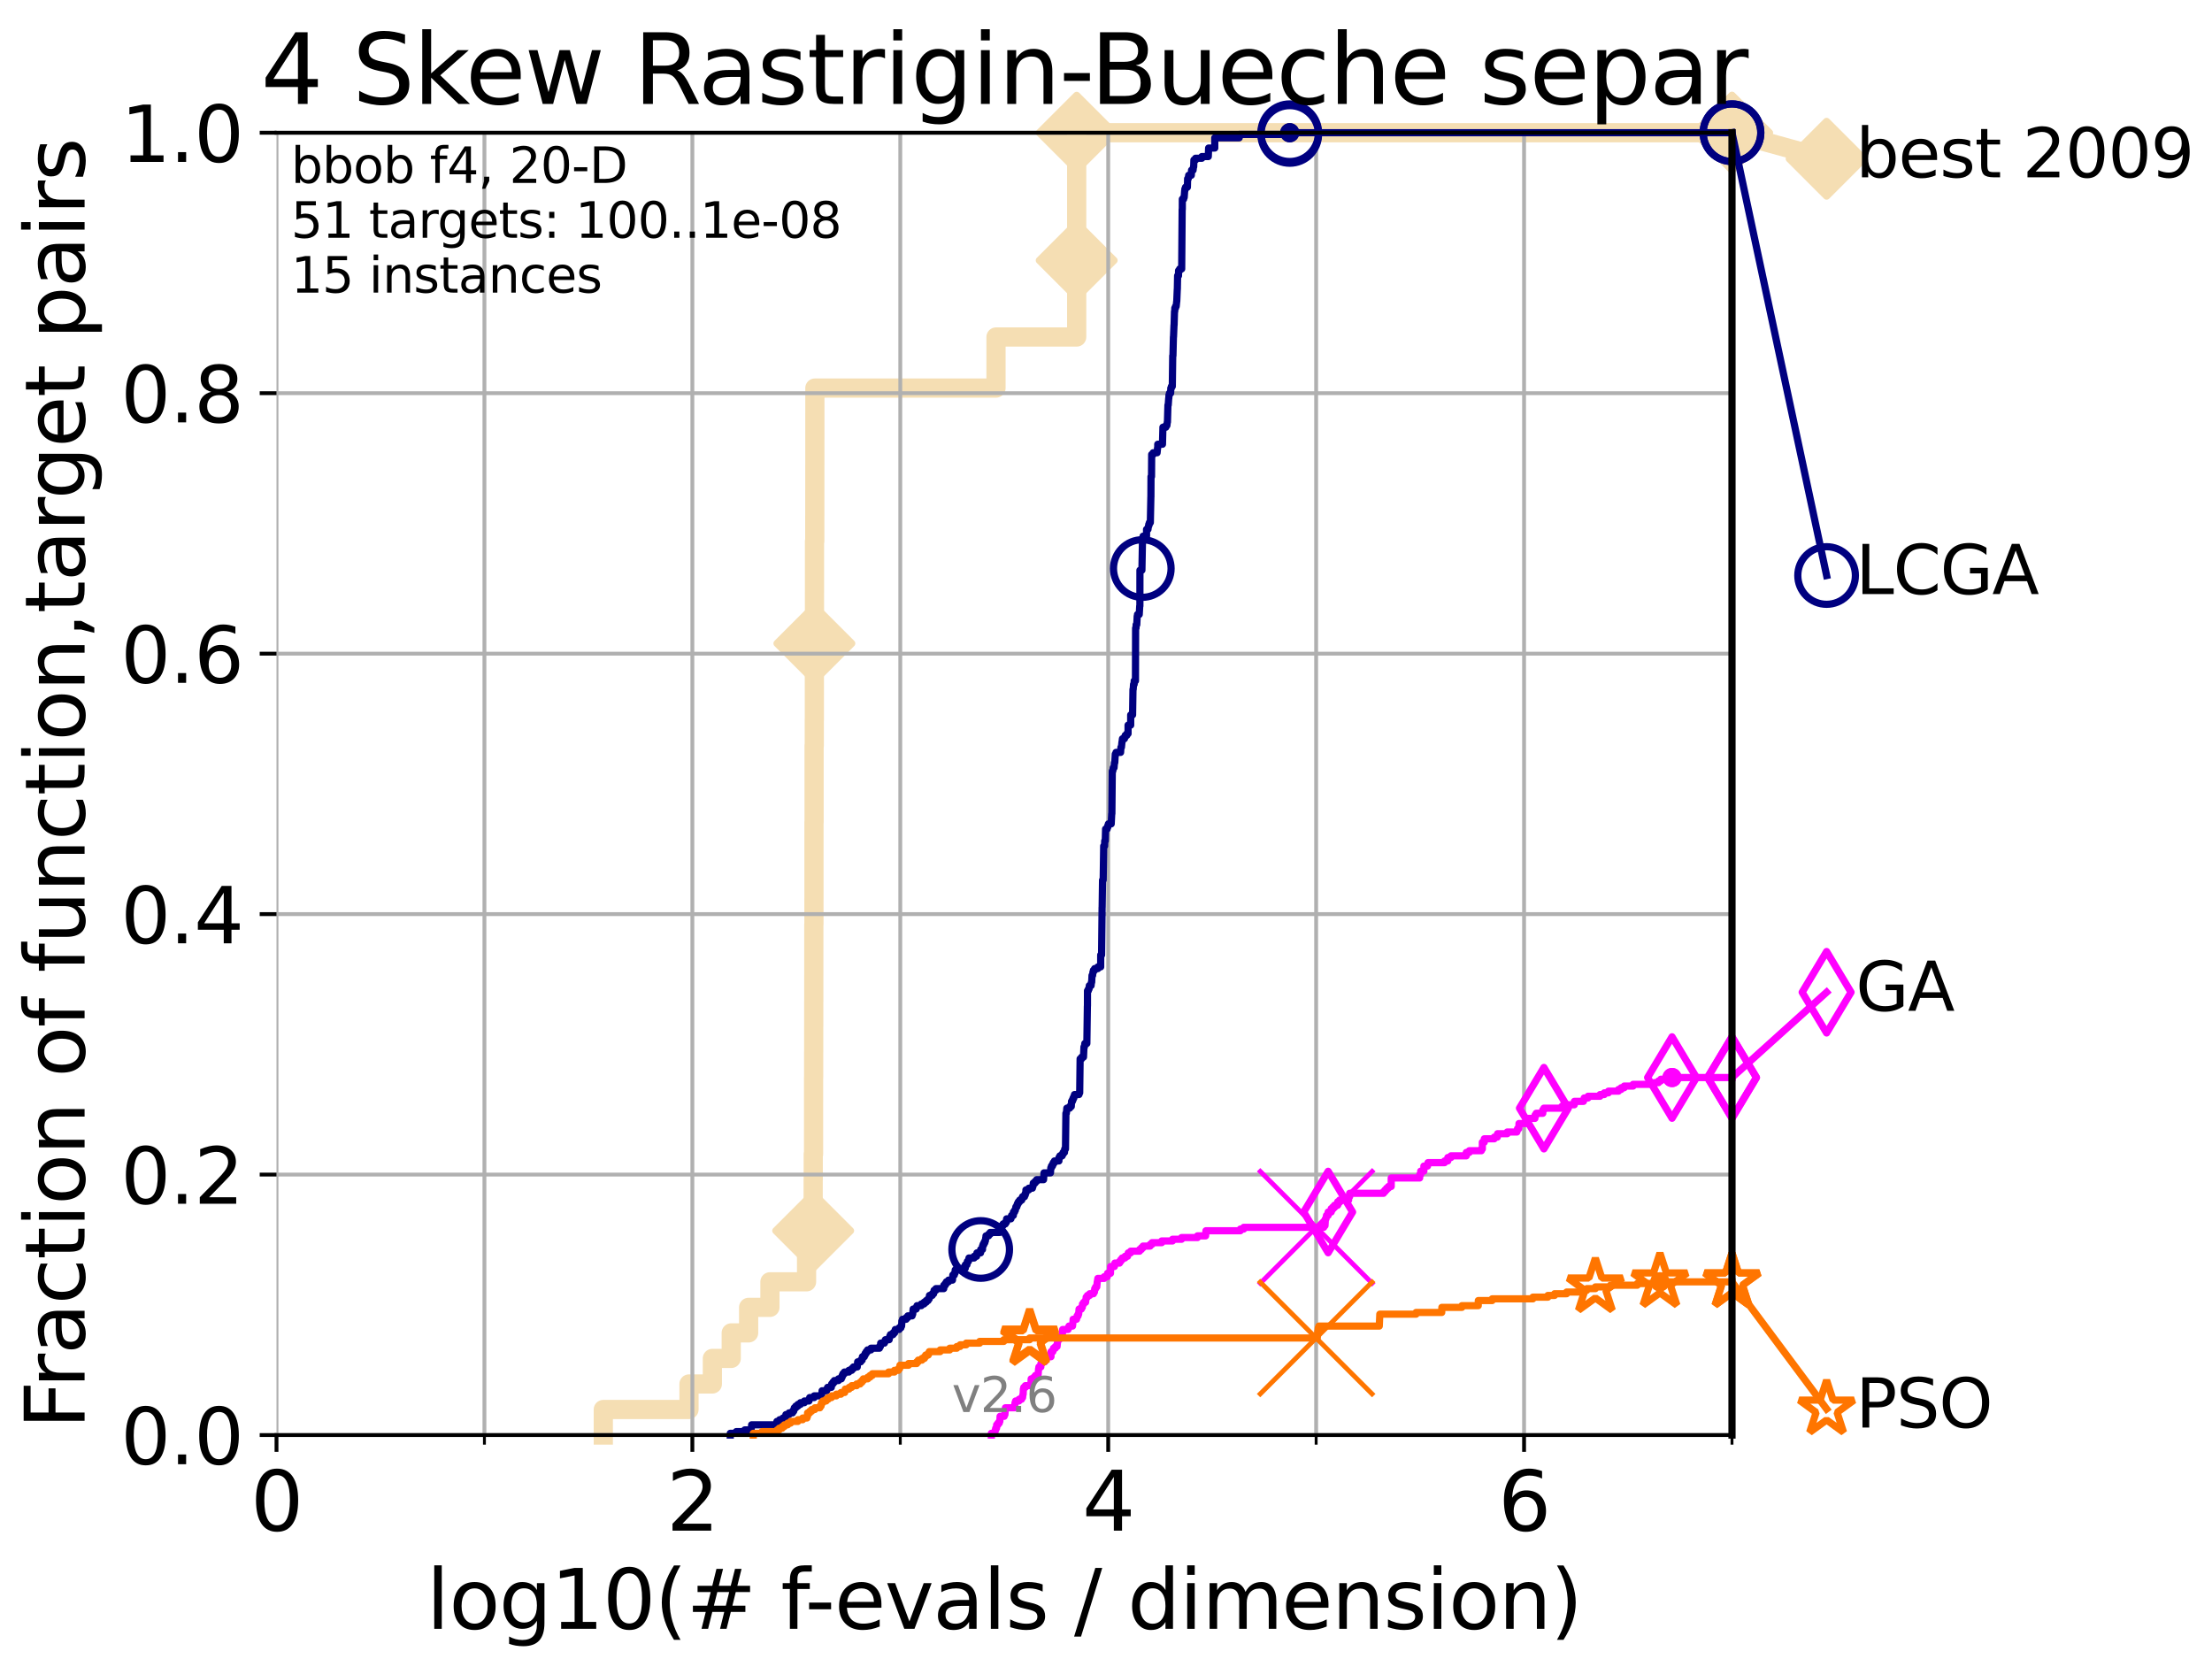 <?xml version="1.0" encoding="utf-8" standalone="no"?>
<!DOCTYPE svg PUBLIC "-//W3C//DTD SVG 1.1//EN"
  "http://www.w3.org/Graphics/SVG/1.1/DTD/svg11.dtd">
<svg xmlns:xlink="http://www.w3.org/1999/xlink" width="460.8pt" height="345.6pt" viewBox="0 0 460.8 345.6" xmlns="http://www.w3.org/2000/svg" version="1.1">
 <defs>
  <style type="text/css">*{stroke-linejoin: round; stroke-linecap: butt}</style>
 </defs>
 <g id="figure_1">
  <g id="patch_1">
   <path d="M 0 345.6 
L 460.8 345.6 
L 460.8 0 
L 0 0 
z
" style="fill: #ffffff"/>
  </g>
  <g id="axes_1">
   <g id="patch_2">
    <path d="M 57.6 298.944 
L 360.806 298.944 
L 360.806 27.648 
L 57.6 27.648 
z
" style="fill: #ffffff"/>
   </g>
   <g id="line2d_1">
    <path d="M 125.679 298.944 
L 125.679 293.624 
L 143.531 293.624 
L 143.531 288.305 
L 148.398 288.305 
L 148.398 282.985 
L 152.328 282.985 
L 152.328 277.666 
L 155.955 277.666 
L 155.955 272.346 
L 160.391 272.346 
L 160.391 267.027 
L 168.021 267.027 
L 168.021 261.707 
L 169.386 261.707 
L 169.386 256.388 
L 169.398 256.388 
L 169.398 245.749 
L 169.413 245.749 
L 169.413 240.429 
L 169.477 240.429 
L 169.477 235.11 
L 169.479 235.11 
L 169.479 229.79 
L 169.482 229.79 
L 169.482 224.471 
L 169.499 224.471 
L 169.499 219.151 
L 169.507 219.151 
L 169.507 213.832 
L 169.516 213.832 
L 169.516 208.512 
L 169.526 208.512 
L 169.526 203.192 
L 169.529 203.192 
L 169.529 197.873 
L 169.531 197.873 
L 169.531 192.553 
L 169.556 192.553 
L 169.556 187.234 
L 169.563 187.234 
L 169.563 176.595 
L 169.565 176.595 
L 169.565 171.275 
L 169.59 171.275 
L 169.59 155.317 
L 169.629 155.317 
L 169.629 149.997 
L 169.646 149.997 
L 169.646 144.678 
L 169.648 144.678 
L 169.648 134.039 
L 169.67 134.039 
L 169.67 123.4 
L 169.673 123.4 
L 169.673 112.76 
L 169.731 112.76 
L 169.731 107.441 
L 169.738 107.441 
L 169.738 102.121 
L 169.743 102.121 
L 169.743 96.802 
L 169.748 96.802 
L 169.748 91.482 
L 169.75 91.482 
L 169.75 86.163 
L 169.753 86.163 
L 169.753 80.843 
L 207.487 80.843 
L 207.487 75.524 
L 207.488 75.524 
L 207.488 70.204 
L 224.293 70.204 
L 224.293 54.246 
L 224.293 54.246 
L 224.293 38.287 
L 224.294 38.287 
L 224.294 32.968 
L 224.294 32.968 
L 224.294 27.648 
L 360.806 27.648 
" style="fill: none; stroke: #f5deb3; stroke-width: 4; stroke-linecap: square"/>
   </g>
   <g id="line2d_2">
    <defs>
     <path id="ma831450d84" d="M 0 7.778 
L 7.778 0 
L 0 -7.778 
L -7.778 0 
z
" style="stroke: #f5deb3; stroke-width: 1.5; stroke-linejoin: miter"/>
    </defs>
    <g>
     <use xlink:href="#ma831450d84" x="169.398" y="256.388" style="fill: #f5deb3; stroke: #f5deb3; stroke-width: 1.5; stroke-linejoin: miter"/>
     <use xlink:href="#ma831450d84" x="169.648" y="134.039" style="fill: #f5deb3; stroke: #f5deb3; stroke-width: 1.5; stroke-linejoin: miter"/>
     <use xlink:href="#ma831450d84" x="224.293" y="54.246" style="fill: #f5deb3; stroke: #f5deb3; stroke-width: 1.5; stroke-linejoin: miter"/>
     <use xlink:href="#ma831450d84" x="224.294" y="27.648" style="fill: #f5deb3; stroke: #f5deb3; stroke-width: 1.5; stroke-linejoin: miter"/>
     <use xlink:href="#ma831450d84" x="360.806" y="27.648" style="fill: #f5deb3; stroke: #f5deb3; stroke-width: 1.5; stroke-linejoin: miter"/>
    </g>
   </g>
   <g id="line2d_3">
    <path style="fill: none; stroke: #f5deb3; stroke-width: 4; stroke-linecap: square"/>
    <g/>
   </g>
   <g id="line2d_4">
    <path d="M 360.806 27.648 
L 380.515 33.074 
" style="fill: none; stroke: #f5deb3; stroke-width: 4; stroke-linecap: square"/>
    <g>
     <use xlink:href="#ma831450d84" x="360.806" y="27.648" style="fill: #f5deb3; stroke: #f5deb3; stroke-width: 1.5; stroke-linejoin: miter"/>
     <use xlink:href="#ma831450d84" x="380.515" y="33.074" style="fill: #f5deb3; stroke: #f5deb3; stroke-width: 1.5; stroke-linejoin: miter"/>
    </g>
   </g>
   <g id="matplotlib.axis_1">
    <g id="xtick_1">
     <g id="line2d_5">
      <path d="M 57.6 298.944 
L 57.6 27.648 
" clip-path="url(#pb33d653be8)" style="fill: none; stroke: #b0b0b0; stroke-width: 0.8; stroke-linecap: square"/>
     </g>
     <g id="line2d_6">
      <defs>
       <path id="m86a1e9bde4" d="M 0 0 
L 0 3.5 
" style="stroke: #000000; stroke-width: 0.8"/>
      </defs>
      <g>
       <use xlink:href="#m86a1e9bde4" x="57.6" y="298.944" style="stroke: #000000; stroke-width: 0.8"/>
      </g>
     </g>
     <g id="text_1">
      <!-- 0 -->
      <g transform="translate(52.192 318.861)scale(0.17 -0.17)">
       <defs>
        <path id="DejaVuSans-30" d="M 2034 4250 
Q 1547 4250 1301 3770 
Q 1056 3291 1056 2328 
Q 1056 1369 1301 889 
Q 1547 409 2034 409 
Q 2525 409 2770 889 
Q 3016 1369 3016 2328 
Q 3016 3291 2770 3770 
Q 2525 4250 2034 4250 
z
M 2034 4750 
Q 2819 4750 3233 4129 
Q 3647 3509 3647 2328 
Q 3647 1150 3233 529 
Q 2819 -91 2034 -91 
Q 1250 -91 836 529 
Q 422 1150 422 2328 
Q 422 3509 836 4129 
Q 1250 4750 2034 4750 
z
" transform="scale(0.016)"/>
       </defs>
       <use xlink:href="#DejaVuSans-30"/>
      </g>
     </g>
    </g>
    <g id="xtick_2">
     <g id="line2d_7">
      <path d="M 144.23 298.944 
L 144.23 27.648 
" clip-path="url(#pb33d653be8)" style="fill: none; stroke: #b0b0b0; stroke-width: 0.8; stroke-linecap: square"/>
     </g>
     <g id="line2d_8">
      <g>
       <use xlink:href="#m86a1e9bde4" x="144.23" y="298.944" style="stroke: #000000; stroke-width: 0.8"/>
      </g>
     </g>
     <g id="text_2">
      <!-- 2 -->
      <g transform="translate(138.822 318.861)scale(0.17 -0.17)">
       <defs>
        <path id="DejaVuSans-32" d="M 1228 531 
L 3431 531 
L 3431 0 
L 469 0 
L 469 531 
Q 828 903 1448 1529 
Q 2069 2156 2228 2338 
Q 2531 2678 2651 2914 
Q 2772 3150 2772 3378 
Q 2772 3750 2511 3984 
Q 2250 4219 1831 4219 
Q 1534 4219 1204 4116 
Q 875 4013 500 3803 
L 500 4441 
Q 881 4594 1212 4672 
Q 1544 4750 1819 4750 
Q 2544 4750 2975 4387 
Q 3406 4025 3406 3419 
Q 3406 3131 3298 2873 
Q 3191 2616 2906 2266 
Q 2828 2175 2409 1742 
Q 1991 1309 1228 531 
z
" transform="scale(0.016)"/>
       </defs>
       <use xlink:href="#DejaVuSans-32"/>
      </g>
     </g>
    </g>
    <g id="xtick_3">
     <g id="line2d_9">
      <path d="M 230.861 298.944 
L 230.861 27.648 
" clip-path="url(#pb33d653be8)" style="fill: none; stroke: #b0b0b0; stroke-width: 0.8; stroke-linecap: square"/>
     </g>
     <g id="line2d_10">
      <g>
       <use xlink:href="#m86a1e9bde4" x="230.861" y="298.944" style="stroke: #000000; stroke-width: 0.8"/>
      </g>
     </g>
     <g id="text_3">
      <!-- 4 -->
      <g transform="translate(225.453 318.861)scale(0.17 -0.17)">
       <defs>
        <path id="DejaVuSans-34" d="M 2419 4116 
L 825 1625 
L 2419 1625 
L 2419 4116 
z
M 2253 4666 
L 3047 4666 
L 3047 1625 
L 3713 1625 
L 3713 1100 
L 3047 1100 
L 3047 0 
L 2419 0 
L 2419 1100 
L 313 1100 
L 313 1709 
L 2253 4666 
z
" transform="scale(0.016)"/>
       </defs>
       <use xlink:href="#DejaVuSans-34"/>
      </g>
     </g>
    </g>
    <g id="xtick_4">
     <g id="line2d_11">
      <path d="M 317.491 298.944 
L 317.491 27.648 
" clip-path="url(#pb33d653be8)" style="fill: none; stroke: #b0b0b0; stroke-width: 0.8; stroke-linecap: square"/>
     </g>
     <g id="line2d_12">
      <g>
       <use xlink:href="#m86a1e9bde4" x="317.491" y="298.944" style="stroke: #000000; stroke-width: 0.8"/>
      </g>
     </g>
     <g id="text_4">
      <!-- 6 -->
      <g transform="translate(312.083 318.861)scale(0.17 -0.17)">
       <defs>
        <path id="DejaVuSans-36" d="M 2113 2584 
Q 1688 2584 1439 2293 
Q 1191 2003 1191 1497 
Q 1191 994 1439 701 
Q 1688 409 2113 409 
Q 2538 409 2786 701 
Q 3034 994 3034 1497 
Q 3034 2003 2786 2293 
Q 2538 2584 2113 2584 
z
M 3366 4563 
L 3366 3988 
Q 3128 4100 2886 4159 
Q 2644 4219 2406 4219 
Q 1781 4219 1451 3797 
Q 1122 3375 1075 2522 
Q 1259 2794 1537 2939 
Q 1816 3084 2150 3084 
Q 2853 3084 3261 2657 
Q 3669 2231 3669 1497 
Q 3669 778 3244 343 
Q 2819 -91 2113 -91 
Q 1303 -91 875 529 
Q 447 1150 447 2328 
Q 447 3434 972 4092 
Q 1497 4750 2381 4750 
Q 2619 4750 2861 4703 
Q 3103 4656 3366 4563 
z
" transform="scale(0.016)"/>
       </defs>
       <use xlink:href="#DejaVuSans-36"/>
      </g>
     </g>
    </g>
    <g id="xtick_5">
     <g id="line2d_13">
      <path d="M 100.915 298.944 
L 100.915 27.648 
" clip-path="url(#pb33d653be8)" style="fill: none; stroke: #b0b0b0; stroke-width: 0.8; stroke-linecap: square"/>
     </g>
     <g id="line2d_14">
      <defs>
       <path id="m4112bde622" d="M 0 0 
L 0 2 
" style="stroke: #000000; stroke-width: 0.6"/>
      </defs>
      <g>
       <use xlink:href="#m4112bde622" x="100.915" y="298.944" style="stroke: #000000; stroke-width: 0.6"/>
      </g>
     </g>
    </g>
    <g id="xtick_6">
     <g id="line2d_15">
      <path d="M 187.546 298.944 
L 187.546 27.648 
" clip-path="url(#pb33d653be8)" style="fill: none; stroke: #b0b0b0; stroke-width: 0.8; stroke-linecap: square"/>
     </g>
     <g id="line2d_16">
      <g>
       <use xlink:href="#m4112bde622" x="187.546" y="298.944" style="stroke: #000000; stroke-width: 0.6"/>
      </g>
     </g>
    </g>
    <g id="xtick_7">
     <g id="line2d_17">
      <path d="M 274.176 298.944 
L 274.176 27.648 
" clip-path="url(#pb33d653be8)" style="fill: none; stroke: #b0b0b0; stroke-width: 0.8; stroke-linecap: square"/>
     </g>
     <g id="line2d_18">
      <g>
       <use xlink:href="#m4112bde622" x="274.176" y="298.944" style="stroke: #000000; stroke-width: 0.6"/>
      </g>
     </g>
    </g>
    <g id="xtick_8">
     <g id="line2d_19">
      <path d="M 360.806 298.944 
L 360.806 27.648 
" clip-path="url(#pb33d653be8)" style="fill: none; stroke: #b0b0b0; stroke-width: 0.8; stroke-linecap: square"/>
     </g>
     <g id="line2d_20">
      <g>
       <use xlink:href="#m4112bde622" x="360.806" y="298.944" style="stroke: #000000; stroke-width: 0.6"/>
      </g>
     </g>
    </g>
    <g id="text_5">
     <!-- log10(# f-evals / dimension) -->
     <g transform="translate(88.823 339.314)scale(0.17 -0.17)">
      <defs>
       <path id="DejaVuSans-6c" d="M 603 4863 
L 1178 4863 
L 1178 0 
L 603 0 
L 603 4863 
z
" transform="scale(0.016)"/>
       <path id="DejaVuSans-6f" d="M 1959 3097 
Q 1497 3097 1228 2736 
Q 959 2375 959 1747 
Q 959 1119 1226 758 
Q 1494 397 1959 397 
Q 2419 397 2687 759 
Q 2956 1122 2956 1747 
Q 2956 2369 2687 2733 
Q 2419 3097 1959 3097 
z
M 1959 3584 
Q 2709 3584 3137 3096 
Q 3566 2609 3566 1747 
Q 3566 888 3137 398 
Q 2709 -91 1959 -91 
Q 1206 -91 779 398 
Q 353 888 353 1747 
Q 353 2609 779 3096 
Q 1206 3584 1959 3584 
z
" transform="scale(0.016)"/>
       <path id="DejaVuSans-67" d="M 2906 1791 
Q 2906 2416 2648 2759 
Q 2391 3103 1925 3103 
Q 1463 3103 1205 2759 
Q 947 2416 947 1791 
Q 947 1169 1205 825 
Q 1463 481 1925 481 
Q 2391 481 2648 825 
Q 2906 1169 2906 1791 
z
M 3481 434 
Q 3481 -459 3084 -895 
Q 2688 -1331 1869 -1331 
Q 1566 -1331 1297 -1286 
Q 1028 -1241 775 -1147 
L 775 -588 
Q 1028 -725 1275 -790 
Q 1522 -856 1778 -856 
Q 2344 -856 2625 -561 
Q 2906 -266 2906 331 
L 2906 616 
Q 2728 306 2450 153 
Q 2172 0 1784 0 
Q 1141 0 747 490 
Q 353 981 353 1791 
Q 353 2603 747 3093 
Q 1141 3584 1784 3584 
Q 2172 3584 2450 3431 
Q 2728 3278 2906 2969 
L 2906 3500 
L 3481 3500 
L 3481 434 
z
" transform="scale(0.016)"/>
       <path id="DejaVuSans-31" d="M 794 531 
L 1825 531 
L 1825 4091 
L 703 3866 
L 703 4441 
L 1819 4666 
L 2450 4666 
L 2450 531 
L 3481 531 
L 3481 0 
L 794 0 
L 794 531 
z
" transform="scale(0.016)"/>
       <path id="DejaVuSans-28" d="M 1984 4856 
Q 1566 4138 1362 3434 
Q 1159 2731 1159 2009 
Q 1159 1288 1364 580 
Q 1569 -128 1984 -844 
L 1484 -844 
Q 1016 -109 783 600 
Q 550 1309 550 2009 
Q 550 2706 781 3412 
Q 1013 4119 1484 4856 
L 1984 4856 
z
" transform="scale(0.016)"/>
       <path id="DejaVuSans-23" d="M 3272 2816 
L 2363 2816 
L 2100 1772 
L 3016 1772 
L 3272 2816 
z
M 2803 4594 
L 2478 3297 
L 3391 3297 
L 3719 4594 
L 4219 4594 
L 3897 3297 
L 4872 3297 
L 4872 2816 
L 3775 2816 
L 3519 1772 
L 4513 1772 
L 4513 1294 
L 3397 1294 
L 3072 0 
L 2572 0 
L 2894 1294 
L 1978 1294 
L 1656 0 
L 1153 0 
L 1478 1294 
L 494 1294 
L 494 1772 
L 1594 1772 
L 1856 2816 
L 850 2816 
L 850 3297 
L 1978 3297 
L 2297 4594 
L 2803 4594 
z
" transform="scale(0.016)"/>
       <path id="DejaVuSans-20" transform="scale(0.016)"/>
       <path id="DejaVuSans-66" d="M 2375 4863 
L 2375 4384 
L 1825 4384 
Q 1516 4384 1395 4259 
Q 1275 4134 1275 3809 
L 1275 3500 
L 2222 3500 
L 2222 3053 
L 1275 3053 
L 1275 0 
L 697 0 
L 697 3053 
L 147 3053 
L 147 3500 
L 697 3500 
L 697 3744 
Q 697 4328 969 4595 
Q 1241 4863 1831 4863 
L 2375 4863 
z
" transform="scale(0.016)"/>
       <path id="DejaVuSans-2d" d="M 313 2009 
L 1997 2009 
L 1997 1497 
L 313 1497 
L 313 2009 
z
" transform="scale(0.016)"/>
       <path id="DejaVuSans-65" d="M 3597 1894 
L 3597 1613 
L 953 1613 
Q 991 1019 1311 708 
Q 1631 397 2203 397 
Q 2534 397 2845 478 
Q 3156 559 3463 722 
L 3463 178 
Q 3153 47 2828 -22 
Q 2503 -91 2169 -91 
Q 1331 -91 842 396 
Q 353 884 353 1716 
Q 353 2575 817 3079 
Q 1281 3584 2069 3584 
Q 2775 3584 3186 3129 
Q 3597 2675 3597 1894 
z
M 3022 2063 
Q 3016 2534 2758 2815 
Q 2500 3097 2075 3097 
Q 1594 3097 1305 2825 
Q 1016 2553 972 2059 
L 3022 2063 
z
" transform="scale(0.016)"/>
       <path id="DejaVuSans-76" d="M 191 3500 
L 800 3500 
L 1894 563 
L 2988 3500 
L 3597 3500 
L 2284 0 
L 1503 0 
L 191 3500 
z
" transform="scale(0.016)"/>
       <path id="DejaVuSans-61" d="M 2194 1759 
Q 1497 1759 1228 1600 
Q 959 1441 959 1056 
Q 959 750 1161 570 
Q 1363 391 1709 391 
Q 2188 391 2477 730 
Q 2766 1069 2766 1631 
L 2766 1759 
L 2194 1759 
z
M 3341 1997 
L 3341 0 
L 2766 0 
L 2766 531 
Q 2569 213 2275 61 
Q 1981 -91 1556 -91 
Q 1019 -91 701 211 
Q 384 513 384 1019 
Q 384 1609 779 1909 
Q 1175 2209 1959 2209 
L 2766 2209 
L 2766 2266 
Q 2766 2663 2505 2880 
Q 2244 3097 1772 3097 
Q 1472 3097 1187 3025 
Q 903 2953 641 2809 
L 641 3341 
Q 956 3463 1253 3523 
Q 1550 3584 1831 3584 
Q 2591 3584 2966 3190 
Q 3341 2797 3341 1997 
z
" transform="scale(0.016)"/>
       <path id="DejaVuSans-73" d="M 2834 3397 
L 2834 2853 
Q 2591 2978 2328 3040 
Q 2066 3103 1784 3103 
Q 1356 3103 1142 2972 
Q 928 2841 928 2578 
Q 928 2378 1081 2264 
Q 1234 2150 1697 2047 
L 1894 2003 
Q 2506 1872 2764 1633 
Q 3022 1394 3022 966 
Q 3022 478 2636 193 
Q 2250 -91 1575 -91 
Q 1294 -91 989 -36 
Q 684 19 347 128 
L 347 722 
Q 666 556 975 473 
Q 1284 391 1588 391 
Q 1994 391 2212 530 
Q 2431 669 2431 922 
Q 2431 1156 2273 1281 
Q 2116 1406 1581 1522 
L 1381 1569 
Q 847 1681 609 1914 
Q 372 2147 372 2553 
Q 372 3047 722 3315 
Q 1072 3584 1716 3584 
Q 2034 3584 2315 3537 
Q 2597 3491 2834 3397 
z
" transform="scale(0.016)"/>
       <path id="DejaVuSans-2f" d="M 1625 4666 
L 2156 4666 
L 531 -594 
L 0 -594 
L 1625 4666 
z
" transform="scale(0.016)"/>
       <path id="DejaVuSans-64" d="M 2906 2969 
L 2906 4863 
L 3481 4863 
L 3481 0 
L 2906 0 
L 2906 525 
Q 2725 213 2448 61 
Q 2172 -91 1784 -91 
Q 1150 -91 751 415 
Q 353 922 353 1747 
Q 353 2572 751 3078 
Q 1150 3584 1784 3584 
Q 2172 3584 2448 3432 
Q 2725 3281 2906 2969 
z
M 947 1747 
Q 947 1113 1208 752 
Q 1469 391 1925 391 
Q 2381 391 2643 752 
Q 2906 1113 2906 1747 
Q 2906 2381 2643 2742 
Q 2381 3103 1925 3103 
Q 1469 3103 1208 2742 
Q 947 2381 947 1747 
z
" transform="scale(0.016)"/>
       <path id="DejaVuSans-69" d="M 603 3500 
L 1178 3500 
L 1178 0 
L 603 0 
L 603 3500 
z
M 603 4863 
L 1178 4863 
L 1178 4134 
L 603 4134 
L 603 4863 
z
" transform="scale(0.016)"/>
       <path id="DejaVuSans-6d" d="M 3328 2828 
Q 3544 3216 3844 3400 
Q 4144 3584 4550 3584 
Q 5097 3584 5394 3201 
Q 5691 2819 5691 2113 
L 5691 0 
L 5113 0 
L 5113 2094 
Q 5113 2597 4934 2840 
Q 4756 3084 4391 3084 
Q 3944 3084 3684 2787 
Q 3425 2491 3425 1978 
L 3425 0 
L 2847 0 
L 2847 2094 
Q 2847 2600 2669 2842 
Q 2491 3084 2119 3084 
Q 1678 3084 1418 2786 
Q 1159 2488 1159 1978 
L 1159 0 
L 581 0 
L 581 3500 
L 1159 3500 
L 1159 2956 
Q 1356 3278 1631 3431 
Q 1906 3584 2284 3584 
Q 2666 3584 2933 3390 
Q 3200 3197 3328 2828 
z
" transform="scale(0.016)"/>
       <path id="DejaVuSans-6e" d="M 3513 2113 
L 3513 0 
L 2938 0 
L 2938 2094 
Q 2938 2591 2744 2837 
Q 2550 3084 2163 3084 
Q 1697 3084 1428 2787 
Q 1159 2491 1159 1978 
L 1159 0 
L 581 0 
L 581 3500 
L 1159 3500 
L 1159 2956 
Q 1366 3272 1645 3428 
Q 1925 3584 2291 3584 
Q 2894 3584 3203 3211 
Q 3513 2838 3513 2113 
z
" transform="scale(0.016)"/>
       <path id="DejaVuSans-29" d="M 513 4856 
L 1013 4856 
Q 1481 4119 1714 3412 
Q 1947 2706 1947 2009 
Q 1947 1309 1714 600 
Q 1481 -109 1013 -844 
L 513 -844 
Q 928 -128 1133 580 
Q 1338 1288 1338 2009 
Q 1338 2731 1133 3434 
Q 928 4138 513 4856 
z
" transform="scale(0.016)"/>
      </defs>
      <use xlink:href="#DejaVuSans-6c"/>
      <use xlink:href="#DejaVuSans-6f" x="27.783"/>
      <use xlink:href="#DejaVuSans-67" x="88.965"/>
      <use xlink:href="#DejaVuSans-31" x="152.441"/>
      <use xlink:href="#DejaVuSans-30" x="216.064"/>
      <use xlink:href="#DejaVuSans-28" x="279.688"/>
      <use xlink:href="#DejaVuSans-23" x="318.701"/>
      <use xlink:href="#DejaVuSans-20" x="402.49"/>
      <use xlink:href="#DejaVuSans-66" x="434.277"/>
      <use xlink:href="#DejaVuSans-2d" x="463.982"/>
      <use xlink:href="#DejaVuSans-65" x="500.066"/>
      <use xlink:href="#DejaVuSans-76" x="561.59"/>
      <use xlink:href="#DejaVuSans-61" x="620.77"/>
      <use xlink:href="#DejaVuSans-6c" x="682.049"/>
      <use xlink:href="#DejaVuSans-73" x="709.832"/>
      <use xlink:href="#DejaVuSans-20" x="761.932"/>
      <use xlink:href="#DejaVuSans-2f" x="793.719"/>
      <use xlink:href="#DejaVuSans-20" x="827.41"/>
      <use xlink:href="#DejaVuSans-64" x="859.197"/>
      <use xlink:href="#DejaVuSans-69" x="922.674"/>
      <use xlink:href="#DejaVuSans-6d" x="950.457"/>
      <use xlink:href="#DejaVuSans-65" x="1047.869"/>
      <use xlink:href="#DejaVuSans-6e" x="1109.393"/>
      <use xlink:href="#DejaVuSans-73" x="1172.771"/>
      <use xlink:href="#DejaVuSans-69" x="1224.871"/>
      <use xlink:href="#DejaVuSans-6f" x="1252.654"/>
      <use xlink:href="#DejaVuSans-6e" x="1313.836"/>
      <use xlink:href="#DejaVuSans-29" x="1377.215"/>
     </g>
    </g>
   </g>
   <g id="matplotlib.axis_2">
    <g id="ytick_1">
     <g id="line2d_21">
      <path d="M 57.6 298.944 
L 360.806 298.944 
" clip-path="url(#pb33d653be8)" style="fill: none; stroke: #b0b0b0; stroke-width: 0.8; stroke-linecap: square"/>
     </g>
     <g id="line2d_22">
      <defs>
       <path id="m65cef3fda9" d="M 0 0 
L -3.5 0 
" style="stroke: #000000; stroke-width: 0.8"/>
      </defs>
      <g>
       <use xlink:href="#m65cef3fda9" x="57.6" y="298.944" style="stroke: #000000; stroke-width: 0.8"/>
      </g>
     </g>
     <g id="text_6">
      <!-- 0.0 -->
      <g transform="translate(25.155 305.023)scale(0.16 -0.16)">
       <defs>
        <path id="DejaVuSans-2e" d="M 684 794 
L 1344 794 
L 1344 0 
L 684 0 
L 684 794 
z
" transform="scale(0.016)"/>
       </defs>
       <use xlink:href="#DejaVuSans-30"/>
       <use xlink:href="#DejaVuSans-2e" x="63.623"/>
       <use xlink:href="#DejaVuSans-30" x="95.41"/>
      </g>
     </g>
    </g>
    <g id="ytick_2">
     <g id="line2d_23">
      <path d="M 57.6 244.685 
L 360.806 244.685 
" clip-path="url(#pb33d653be8)" style="fill: none; stroke: #b0b0b0; stroke-width: 0.8; stroke-linecap: square"/>
     </g>
     <g id="line2d_24">
      <g>
       <use xlink:href="#m65cef3fda9" x="57.6" y="244.685" style="stroke: #000000; stroke-width: 0.8"/>
      </g>
     </g>
     <g id="text_7">
      <!-- 0.2 -->
      <g transform="translate(25.155 250.764)scale(0.16 -0.16)">
       <use xlink:href="#DejaVuSans-30"/>
       <use xlink:href="#DejaVuSans-2e" x="63.623"/>
       <use xlink:href="#DejaVuSans-32" x="95.41"/>
      </g>
     </g>
    </g>
    <g id="ytick_3">
     <g id="line2d_25">
      <path d="M 57.6 190.426 
L 360.806 190.426 
" clip-path="url(#pb33d653be8)" style="fill: none; stroke: #b0b0b0; stroke-width: 0.8; stroke-linecap: square"/>
     </g>
     <g id="line2d_26">
      <g>
       <use xlink:href="#m65cef3fda9" x="57.6" y="190.426" style="stroke: #000000; stroke-width: 0.8"/>
      </g>
     </g>
     <g id="text_8">
      <!-- 0.4 -->
      <g transform="translate(25.155 196.504)scale(0.16 -0.16)">
       <use xlink:href="#DejaVuSans-30"/>
       <use xlink:href="#DejaVuSans-2e" x="63.623"/>
       <use xlink:href="#DejaVuSans-34" x="95.41"/>
      </g>
     </g>
    </g>
    <g id="ytick_4">
     <g id="line2d_27">
      <path d="M 57.6 136.166 
L 360.806 136.166 
" clip-path="url(#pb33d653be8)" style="fill: none; stroke: #b0b0b0; stroke-width: 0.8; stroke-linecap: square"/>
     </g>
     <g id="line2d_28">
      <g>
       <use xlink:href="#m65cef3fda9" x="57.6" y="136.166" style="stroke: #000000; stroke-width: 0.8"/>
      </g>
     </g>
     <g id="text_9">
      <!-- 0.6 -->
      <g transform="translate(25.155 142.245)scale(0.16 -0.16)">
       <use xlink:href="#DejaVuSans-30"/>
       <use xlink:href="#DejaVuSans-2e" x="63.623"/>
       <use xlink:href="#DejaVuSans-36" x="95.41"/>
      </g>
     </g>
    </g>
    <g id="ytick_5">
     <g id="line2d_29">
      <path d="M 57.6 81.907 
L 360.806 81.907 
" clip-path="url(#pb33d653be8)" style="fill: none; stroke: #b0b0b0; stroke-width: 0.8; stroke-linecap: square"/>
     </g>
     <g id="line2d_30">
      <g>
       <use xlink:href="#m65cef3fda9" x="57.6" y="81.907" style="stroke: #000000; stroke-width: 0.8"/>
      </g>
     </g>
     <g id="text_10">
      <!-- 0.8 -->
      <g transform="translate(25.155 87.986)scale(0.16 -0.16)">
       <defs>
        <path id="DejaVuSans-38" d="M 2034 2216 
Q 1584 2216 1326 1975 
Q 1069 1734 1069 1313 
Q 1069 891 1326 650 
Q 1584 409 2034 409 
Q 2484 409 2743 651 
Q 3003 894 3003 1313 
Q 3003 1734 2745 1975 
Q 2488 2216 2034 2216 
z
M 1403 2484 
Q 997 2584 770 2862 
Q 544 3141 544 3541 
Q 544 4100 942 4425 
Q 1341 4750 2034 4750 
Q 2731 4750 3128 4425 
Q 3525 4100 3525 3541 
Q 3525 3141 3298 2862 
Q 3072 2584 2669 2484 
Q 3125 2378 3379 2068 
Q 3634 1759 3634 1313 
Q 3634 634 3220 271 
Q 2806 -91 2034 -91 
Q 1263 -91 848 271 
Q 434 634 434 1313 
Q 434 1759 690 2068 
Q 947 2378 1403 2484 
z
M 1172 3481 
Q 1172 3119 1398 2916 
Q 1625 2713 2034 2713 
Q 2441 2713 2670 2916 
Q 2900 3119 2900 3481 
Q 2900 3844 2670 4047 
Q 2441 4250 2034 4250 
Q 1625 4250 1398 4047 
Q 1172 3844 1172 3481 
z
" transform="scale(0.016)"/>
       </defs>
       <use xlink:href="#DejaVuSans-30"/>
       <use xlink:href="#DejaVuSans-2e" x="63.623"/>
       <use xlink:href="#DejaVuSans-38" x="95.41"/>
      </g>
     </g>
    </g>
    <g id="ytick_6">
     <g id="line2d_31">
      <path d="M 57.6 27.648 
L 360.806 27.648 
" clip-path="url(#pb33d653be8)" style="fill: none; stroke: #b0b0b0; stroke-width: 0.8; stroke-linecap: square"/>
     </g>
     <g id="line2d_32">
      <g>
       <use xlink:href="#m65cef3fda9" x="57.6" y="27.648" style="stroke: #000000; stroke-width: 0.8"/>
      </g>
     </g>
     <g id="text_11">
      <!-- 1.0 -->
      <g transform="translate(25.155 33.727)scale(0.16 -0.16)">
       <use xlink:href="#DejaVuSans-31"/>
       <use xlink:href="#DejaVuSans-2e" x="63.623"/>
       <use xlink:href="#DejaVuSans-30" x="95.41"/>
      </g>
     </g>
    </g>
    <g id="text_12">
     <!-- Fraction of function,target pairs -->
     <g transform="translate(17.62 297.681)rotate(-90)scale(0.17 -0.17)">
      <defs>
       <path id="DejaVuSans-46" d="M 628 4666 
L 3309 4666 
L 3309 4134 
L 1259 4134 
L 1259 2759 
L 3109 2759 
L 3109 2228 
L 1259 2228 
L 1259 0 
L 628 0 
L 628 4666 
z
" transform="scale(0.016)"/>
       <path id="DejaVuSans-72" d="M 2631 2963 
Q 2534 3019 2420 3045 
Q 2306 3072 2169 3072 
Q 1681 3072 1420 2755 
Q 1159 2438 1159 1844 
L 1159 0 
L 581 0 
L 581 3500 
L 1159 3500 
L 1159 2956 
Q 1341 3275 1631 3429 
Q 1922 3584 2338 3584 
Q 2397 3584 2469 3576 
Q 2541 3569 2628 3553 
L 2631 2963 
z
" transform="scale(0.016)"/>
       <path id="DejaVuSans-63" d="M 3122 3366 
L 3122 2828 
Q 2878 2963 2633 3030 
Q 2388 3097 2138 3097 
Q 1578 3097 1268 2742 
Q 959 2388 959 1747 
Q 959 1106 1268 751 
Q 1578 397 2138 397 
Q 2388 397 2633 464 
Q 2878 531 3122 666 
L 3122 134 
Q 2881 22 2623 -34 
Q 2366 -91 2075 -91 
Q 1284 -91 818 406 
Q 353 903 353 1747 
Q 353 2603 823 3093 
Q 1294 3584 2113 3584 
Q 2378 3584 2631 3529 
Q 2884 3475 3122 3366 
z
" transform="scale(0.016)"/>
       <path id="DejaVuSans-74" d="M 1172 4494 
L 1172 3500 
L 2356 3500 
L 2356 3053 
L 1172 3053 
L 1172 1153 
Q 1172 725 1289 603 
Q 1406 481 1766 481 
L 2356 481 
L 2356 0 
L 1766 0 
Q 1100 0 847 248 
Q 594 497 594 1153 
L 594 3053 
L 172 3053 
L 172 3500 
L 594 3500 
L 594 4494 
L 1172 4494 
z
" transform="scale(0.016)"/>
       <path id="DejaVuSans-75" d="M 544 1381 
L 544 3500 
L 1119 3500 
L 1119 1403 
Q 1119 906 1312 657 
Q 1506 409 1894 409 
Q 2359 409 2629 706 
Q 2900 1003 2900 1516 
L 2900 3500 
L 3475 3500 
L 3475 0 
L 2900 0 
L 2900 538 
Q 2691 219 2414 64 
Q 2138 -91 1772 -91 
Q 1169 -91 856 284 
Q 544 659 544 1381 
z
M 1991 3584 
L 1991 3584 
z
" transform="scale(0.016)"/>
       <path id="DejaVuSans-2c" d="M 750 794 
L 1409 794 
L 1409 256 
L 897 -744 
L 494 -744 
L 750 256 
L 750 794 
z
" transform="scale(0.016)"/>
       <path id="DejaVuSans-70" d="M 1159 525 
L 1159 -1331 
L 581 -1331 
L 581 3500 
L 1159 3500 
L 1159 2969 
Q 1341 3281 1617 3432 
Q 1894 3584 2278 3584 
Q 2916 3584 3314 3078 
Q 3713 2572 3713 1747 
Q 3713 922 3314 415 
Q 2916 -91 2278 -91 
Q 1894 -91 1617 61 
Q 1341 213 1159 525 
z
M 3116 1747 
Q 3116 2381 2855 2742 
Q 2594 3103 2138 3103 
Q 1681 3103 1420 2742 
Q 1159 2381 1159 1747 
Q 1159 1113 1420 752 
Q 1681 391 2138 391 
Q 2594 391 2855 752 
Q 3116 1113 3116 1747 
z
" transform="scale(0.016)"/>
      </defs>
      <use xlink:href="#DejaVuSans-46"/>
      <use xlink:href="#DejaVuSans-72" x="50.27"/>
      <use xlink:href="#DejaVuSans-61" x="91.383"/>
      <use xlink:href="#DejaVuSans-63" x="152.662"/>
      <use xlink:href="#DejaVuSans-74" x="207.643"/>
      <use xlink:href="#DejaVuSans-69" x="246.852"/>
      <use xlink:href="#DejaVuSans-6f" x="274.635"/>
      <use xlink:href="#DejaVuSans-6e" x="335.816"/>
      <use xlink:href="#DejaVuSans-20" x="399.195"/>
      <use xlink:href="#DejaVuSans-6f" x="430.982"/>
      <use xlink:href="#DejaVuSans-66" x="492.164"/>
      <use xlink:href="#DejaVuSans-20" x="527.369"/>
      <use xlink:href="#DejaVuSans-66" x="559.156"/>
      <use xlink:href="#DejaVuSans-75" x="594.361"/>
      <use xlink:href="#DejaVuSans-6e" x="657.74"/>
      <use xlink:href="#DejaVuSans-63" x="721.119"/>
      <use xlink:href="#DejaVuSans-74" x="776.1"/>
      <use xlink:href="#DejaVuSans-69" x="815.309"/>
      <use xlink:href="#DejaVuSans-6f" x="843.092"/>
      <use xlink:href="#DejaVuSans-6e" x="904.273"/>
      <use xlink:href="#DejaVuSans-2c" x="967.652"/>
      <use xlink:href="#DejaVuSans-74" x="999.439"/>
      <use xlink:href="#DejaVuSans-61" x="1038.648"/>
      <use xlink:href="#DejaVuSans-72" x="1099.928"/>
      <use xlink:href="#DejaVuSans-67" x="1139.291"/>
      <use xlink:href="#DejaVuSans-65" x="1202.768"/>
      <use xlink:href="#DejaVuSans-74" x="1264.291"/>
      <use xlink:href="#DejaVuSans-20" x="1303.5"/>
      <use xlink:href="#DejaVuSans-70" x="1335.287"/>
      <use xlink:href="#DejaVuSans-61" x="1398.764"/>
      <use xlink:href="#DejaVuSans-69" x="1460.043"/>
      <use xlink:href="#DejaVuSans-72" x="1487.826"/>
      <use xlink:href="#DejaVuSans-73" x="1528.939"/>
     </g>
    </g>
   </g>
   <g id="line2d_33">
    <defs>
     <path id="m6cded7466a" d="M 0 1.5 
C 0.398 1.5 0.779 1.342 1.061 1.061 
C 1.342 0.779 1.5 0.398 1.5 0 
C 1.5 -0.398 1.342 -0.779 1.061 -1.061 
C 0.779 -1.342 0.398 -1.5 0 -1.5 
C -0.398 -1.5 -0.779 -1.342 -1.061 -1.061 
C -1.342 -0.779 -1.5 -0.398 -1.5 0 
C -1.5 0.398 -1.342 0.779 -1.061 1.061 
C -0.779 1.342 -0.398 1.5 0 1.5 
z
" style="stroke: #f5deb3"/>
    </defs>
    <g>
     <use xlink:href="#m6cded7466a" x="224.294" y="27.648" style="fill: #f5deb3; stroke: #f5deb3"/>
     <use xlink:href="#m6cded7466a" x="224.294" y="27.648" style="fill: #f5deb3; stroke: #f5deb3"/>
    </g>
   </g>
   <g id="line2d_34">
    <defs>
     <path id="mbbb0cf26d7" d="M 0 1.5 
C 0.398 1.5 0.779 1.342 1.061 1.061 
C 1.342 0.779 1.5 0.398 1.5 0 
C 1.5 -0.398 1.342 -0.779 1.061 -1.061 
C 0.779 -1.342 0.398 -1.5 0 -1.5 
C -0.398 -1.5 -0.779 -1.342 -1.061 -1.061 
C -1.342 -0.779 -1.5 -0.398 -1.5 0 
C -1.5 0.398 -1.342 0.779 -1.061 1.061 
C -0.779 1.342 -0.398 1.5 0 1.5 
z
" style="stroke: #000080"/>
    </defs>
    <g>
     <use xlink:href="#mbbb0cf26d7" x="268.673" y="27.648" style="fill: #000080; stroke: #000080"/>
     <use xlink:href="#mbbb0cf26d7" x="268.673" y="27.648" style="fill: #000080; stroke: #000080"/>
    </g>
   </g>
   <g id="line2d_35">
    <path d="M 152.126 298.944 
L 152.126 298.589 
L 153.369 298.589 
L 153.369 298.235 
L 155.135 298.235 
L 155.135 297.88 
L 156.458 297.88 
L 156.551 297.171 
L 156.575 297.171 
L 156.575 296.816 
L 161.71 296.816 
L 161.71 296.462 
L 161.843 296.462 
L 161.843 296.107 
L 162.403 296.107 
L 162.403 295.752 
L 163.106 295.752 
L 163.106 295.398 
L 163.616 295.398 
L 163.71 294.688 
L 164.36 294.688 
L 164.36 294.334 
L 165.097 294.334 
L 165.097 293.979 
L 165.346 293.979 
L 165.346 293.624 
L 165.468 293.624 
L 165.468 293.27 
L 165.779 293.27 
L 165.779 292.915 
L 166.222 292.915 
L 166.222 292.561 
L 166.747 292.561 
L 166.747 292.206 
L 167.567 292.206 
L 167.567 291.851 
L 168.522 291.851 
L 168.522 291.497 
L 168.669 291.497 
L 168.669 291.142 
L 169.609 291.142 
L 169.609 290.787 
L 171.135 290.787 
L 171.22 290.078 
L 171.253 290.078 
L 171.253 289.723 
L 172.208 289.723 
L 172.208 289.369 
L 172.405 289.369 
L 172.405 289.014 
L 173.178 289.014 
L 173.244 288.305 
L 173.502 288.305 
L 173.502 287.95 
L 173.805 287.95 
L 173.805 287.596 
L 174.662 287.596 
L 174.662 287.241 
L 175.268 287.241 
L 175.268 286.886 
L 175.437 286.886 
L 175.437 286.532 
L 175.592 286.532 
L 175.592 286.177 
L 175.9 286.177 
L 175.9 285.822 
L 176.832 285.822 
L 176.832 285.468 
L 177.428 285.468 
L 177.428 285.113 
L 177.783 285.113 
L 177.783 284.759 
L 178.583 284.759 
L 178.666 283.695 
L 179.3 283.695 
L 179.3 283.34 
L 179.605 283.34 
L 179.651 282.631 
L 180.055 282.631 
L 180.055 282.276 
L 180.231 282.276 
L 180.231 281.922 
L 180.452 281.922 
L 180.452 281.567 
L 180.73 281.567 
L 180.73 281.212 
L 181.434 281.212 
L 181.434 280.858 
L 183.202 280.858 
L 183.202 280.503 
L 183.403 280.503 
L 183.462 279.794 
L 184.241 279.794 
L 184.241 279.439 
L 184.436 279.439 
L 184.436 279.084 
L 185.228 279.084 
L 185.334 278.375 
L 185.49 278.375 
L 185.49 278.021 
L 186.042 278.021 
L 186.042 277.666 
L 186.357 277.666 
L 186.357 277.311 
L 186.504 277.311 
L 186.504 276.957 
L 187.306 276.957 
L 187.306 276.602 
L 187.672 276.602 
L 187.672 276.247 
L 187.819 276.247 
L 187.882 275.183 
L 188.009 275.183 
L 188.009 274.829 
L 188.77 274.829 
L 188.77 274.474 
L 189.117 274.474 
L 189.117 274.12 
L 190.005 274.12 
L 190.005 273.765 
L 190.133 273.765 
L 190.221 272.701 
L 190.857 272.701 
L 190.857 272.346 
L 191.031 272.346 
L 191.031 271.992 
L 191.923 271.992 
L 191.923 271.637 
L 192.5 271.637 
L 192.5 271.282 
L 192.934 271.282 
L 192.934 270.928 
L 193.342 270.928 
L 193.342 270.573 
L 193.58 270.573 
L 193.622 269.864 
L 194.2 269.864 
L 194.2 269.509 
L 194.495 269.509 
L 194.582 268.8 
L 194.964 268.8 
L 194.964 268.445 
L 196.601 268.445 
L 196.618 267.736 
L 196.918 267.736 
L 196.918 267.381 
L 197.145 267.381 
L 197.145 267.027 
L 197.599 267.027 
L 197.599 266.672 
L 198.418 266.672 
L 198.489 265.608 
L 198.798 265.608 
L 198.798 265.254 
L 198.941 265.254 
L 198.989 264.544 
L 200.434 264.544 
L 200.434 264.19 
L 201.091 264.19 
L 201.101 263.48 
L 201.426 263.48 
L 201.516 262.771 
L 201.745 262.771 
L 201.851 262.062 
L 202.931 262.062 
L 202.931 261.707 
L 203.446 261.707 
L 203.511 260.998 
L 204.267 260.998 
L 204.297 260.289 
L 204.674 260.289 
L 204.674 259.579 
L 204.794 259.579 
L 204.794 259.225 
L 204.976 259.225 
L 204.976 258.87 
L 205.159 258.87 
L 205.159 258.516 
L 205.277 258.516 
L 205.352 257.806 
L 205.396 257.806 
L 205.396 257.452 
L 205.944 257.452 
L 205.944 257.097 
L 206.271 257.097 
L 206.271 256.742 
L 208.283 256.742 
L 208.372 256.033 
L 208.453 256.033 
L 208.453 255.678 
L 208.678 255.678 
L 208.678 255.324 
L 208.959 255.324 
L 208.959 254.969 
L 209.428 254.969 
L 209.428 254.615 
L 209.665 254.615 
L 209.697 253.905 
L 210.593 253.905 
L 210.593 253.551 
L 210.727 253.551 
L 210.727 253.196 
L 211.098 253.196 
L 211.113 252.487 
L 211.359 252.487 
L 211.359 252.132 
L 211.524 252.132 
L 211.618 251.423 
L 211.825 251.423 
L 211.825 251.068 
L 211.951 251.068 
L 211.951 250.714 
L 212.138 250.714 
L 212.138 250.359 
L 212.413 250.359 
L 212.413 250.004 
L 212.838 250.004 
L 212.838 249.65 
L 213.005 249.65 
L 213.005 249.295 
L 213.424 249.295 
L 213.424 248.94 
L 213.583 248.94 
L 213.583 248.586 
L 213.703 248.586 
L 213.718 247.877 
L 214.323 247.877 
L 214.323 247.522 
L 215.071 247.522 
L 215.071 247.167 
L 215.186 247.167 
L 215.247 246.458 
L 215.628 246.458 
L 215.628 246.103 
L 215.952 246.103 
L 215.952 245.749 
L 217.39 245.749 
L 217.488 244.33 
L 218.832 244.33 
L 218.906 243.266 
L 219.03 243.266 
L 219.03 242.912 
L 219.247 242.912 
L 219.247 242.557 
L 219.418 242.557 
L 219.418 242.202 
L 219.658 242.202 
L 219.658 241.848 
L 220.594 241.848 
L 220.594 241.138 
L 220.796 241.138 
L 220.796 240.784 
L 221.272 240.784 
L 221.272 240.429 
L 221.459 240.429 
L 221.459 240.075 
L 221.747 240.075 
L 221.793 239.365 
L 221.959 239.365 
L 222.048 231.918 
L 222.146 231.918 
L 222.238 230.854 
L 222.831 230.854 
L 222.831 230.499 
L 223.168 230.499 
L 223.219 229.435 
L 223.405 229.435 
L 223.405 229.081 
L 223.552 229.081 
L 223.552 228.726 
L 223.713 228.726 
L 223.713 228.372 
L 223.837 228.372 
L 223.837 228.017 
L 224.766 228.017 
L 224.766 227.662 
L 224.919 227.662 
L 225.009 220.57 
L 225.326 220.57 
L 225.326 220.215 
L 225.712 220.215 
L 225.808 218.087 
L 225.903 218.087 
L 225.982 217.378 
L 226.412 217.378 
L 226.523 209.576 
L 226.537 209.576 
L 226.546 206.384 
L 226.723 206.384 
L 226.723 206.03 
L 226.873 206.03 
L 226.922 205.32 
L 227.291 205.32 
L 227.359 204.611 
L 227.416 204.611 
L 227.486 203.192 
L 227.61 203.192 
L 227.683 202.483 
L 227.777 202.483 
L 227.777 202.129 
L 228.036 202.129 
L 228.036 201.774 
L 228.707 201.774 
L 228.707 201.419 
L 229.291 201.419 
L 229.296 198.937 
L 229.48 198.937 
L 229.588 189.007 
L 229.599 189.007 
L 229.68 183.333 
L 229.813 183.333 
L 229.919 176.24 
L 230.108 176.24 
L 230.129 175.176 
L 230.247 175.176 
L 230.316 172.694 
L 230.645 172.694 
L 230.645 172.339 
L 230.772 172.339 
L 230.772 171.985 
L 230.893 171.985 
L 230.893 171.63 
L 231.487 171.63 
L 231.594 169.502 
L 231.625 169.502 
L 231.709 160.636 
L 231.811 160.636 
L 231.912 159.927 
L 232.076 159.927 
L 232.159 158.863 
L 232.229 158.863 
L 232.33 157.09 
L 232.492 157.09 
L 232.492 156.735 
L 233.438 156.735 
L 233.512 155.671 
L 233.616 155.671 
L 233.723 154.607 
L 233.738 154.607 
L 233.824 153.898 
L 234.239 153.898 
L 234.239 153.544 
L 234.404 153.544 
L 234.404 153.189 
L 234.744 153.189 
L 234.744 152.834 
L 234.997 152.834 
L 234.997 151.061 
L 235.543 151.061 
L 235.543 148.933 
L 235.936 148.933 
L 236.019 143.614 
L 236.064 143.614 
L 236.139 142.55 
L 236.269 142.55 
L 236.27 141.841 
L 236.537 141.841 
L 236.569 130.847 
L 236.654 130.847 
L 236.676 130.138 
L 236.809 130.138 
L 236.898 128.364 
L 236.961 128.364 
L 236.961 128.01 
L 237.322 128.01 
L 237.425 126.237 
L 237.458 126.237 
L 237.47 118.789 
L 237.882 118.789 
L 237.991 113.115 
L 238.003 113.115 
L 238.003 112.406 
L 238.122 112.406 
L 238.122 111.697 
L 238.843 111.697 
L 238.846 110.278 
L 239.143 110.278 
L 239.238 109.569 
L 239.313 109.569 
L 239.313 109.214 
L 239.44 109.214 
L 239.44 108.859 
L 239.637 108.859 
L 239.746 103.54 
L 239.755 103.54 
L 239.776 99.284 
L 239.881 99.284 
L 239.916 94.674 
L 240.223 94.674 
L 240.223 94.319 
L 241.044 94.319 
L 241.149 93.256 
L 241.181 93.256 
L 241.181 92.546 
L 242.163 92.546 
L 242.257 89 
L 242.865 89 
L 242.865 88.645 
L 243.086 88.645 
L 243.165 87.936 
L 243.199 87.936 
L 243.301 84.39 
L 243.361 84.39 
L 243.462 82.971 
L 243.483 82.971 
L 243.52 82.262 
L 243.617 82.262 
L 243.617 81.907 
L 243.859 81.907 
L 243.903 80.843 
L 244.025 80.843 
L 244.025 80.489 
L 244.213 80.489 
L 244.3 74.105 
L 244.346 74.105 
L 244.445 70.204 
L 244.463 70.204 
L 244.565 67.722 
L 244.585 67.722 
L 244.67 64.885 
L 244.715 64.885 
L 244.736 64.175 
L 244.883 64.175 
L 244.883 63.821 
L 245.02 63.821 
L 245.128 62.757 
L 245.141 62.757 
L 245.246 60.274 
L 245.259 60.274 
L 245.317 57.437 
L 245.505 57.437 
L 245.514 56.373 
L 245.744 56.373 
L 245.744 56.019 
L 246.167 56.019 
L 246.267 43.607 
L 246.294 43.607 
L 246.302 41.479 
L 246.571 41.479 
L 246.571 41.124 
L 246.688 41.124 
L 246.788 39.706 
L 246.83 39.706 
L 246.83 39.351 
L 246.966 39.351 
L 246.966 38.996 
L 247.353 38.996 
L 247.404 37.223 
L 247.542 37.223 
L 247.621 36.514 
L 248.171 36.514 
L 248.221 35.45 
L 248.536 35.45 
L 248.622 34.741 
L 248.667 34.741 
L 248.714 33.322 
L 249.054 33.322 
L 249.054 32.968 
L 250.365 32.968 
L 250.365 32.613 
L 251.708 32.613 
L 251.776 30.84 
L 253.057 30.84 
L 253.057 28.712 
L 258.148 28.712 
L 258.189 28.003 
L 268.673 28.003 
L 268.673 27.648 
L 360.806 27.648 
L 360.806 27.648 
" style="fill: none; stroke: #000080; stroke-width: 1.5; stroke-linecap: square"/>
   </g>
   <g id="line2d_36">
    <defs>
     <path id="m9bd15e29c4" d="M 0 6 
C 1.591 6 3.117 5.368 4.243 4.243 
C 5.368 3.117 6 1.591 6 0 
C 6 -1.591 5.368 -3.117 4.243 -4.243 
C 3.117 -5.368 1.591 -6 0 -6 
C -1.591 -6 -3.117 -5.368 -4.243 -4.243 
C -5.368 -3.117 -6 -1.591 -6 0 
C -6 1.591 -5.368 3.117 -4.243 4.243 
C -3.117 5.368 -1.591 6 0 6 
z
" style="stroke: #000080; stroke-width: 1.5"/>
    </defs>
    <g>
     <use xlink:href="#m9bd15e29c4" x="204.297" y="260.289" style="fill-opacity: 0; stroke: #000080; stroke-width: 1.5"/>
     <use xlink:href="#m9bd15e29c4" x="237.96" y="118.435" style="fill-opacity: 0; stroke: #000080; stroke-width: 1.5"/>
     <use xlink:href="#m9bd15e29c4" x="268.673" y="28.003" style="fill-opacity: 0; stroke: #000080; stroke-width: 1.5"/>
     <use xlink:href="#m9bd15e29c4" x="268.673" y="27.648" style="fill-opacity: 0; stroke: #000080; stroke-width: 1.5"/>
     <use xlink:href="#m9bd15e29c4" x="360.806" y="27.648" style="fill-opacity: 0; stroke: #000080; stroke-width: 1.5"/>
    </g>
   </g>
   <g id="line2d_37">
    <path style="fill: none; stroke: #000080; stroke-width: 1.5; stroke-linecap: square"/>
    <g/>
   </g>
   <g id="line2d_38">
    <defs>
     <path id="mbb50d274c2" d="M 0 1.5 
C 0.398 1.5 0.779 1.342 1.061 1.061 
C 1.342 0.779 1.5 0.398 1.5 0 
C 1.5 -0.398 1.342 -0.779 1.061 -1.061 
C 0.779 -1.342 0.398 -1.5 0 -1.5 
C -0.398 -1.5 -0.779 -1.342 -1.061 -1.061 
C -1.342 -0.779 -1.5 -0.398 -1.5 0 
C -1.5 0.398 -1.342 0.779 -1.061 1.061 
C -0.779 1.342 -0.398 1.5 0 1.5 
z
" style="stroke: #ff00ff"/>
    </defs>
    <g>
     <use xlink:href="#mbb50d274c2" x="348.317" y="224.471" style="fill: #ff00ff; stroke: #ff00ff"/>
     <use xlink:href="#mbb50d274c2" x="348.317" y="224.471" style="fill: #ff00ff; stroke: #ff00ff"/>
    </g>
   </g>
   <g id="line2d_39">
    <path d="M 206.512 298.944 
L 206.512 298.589 
L 207.241 298.589 
L 207.328 297.88 
L 207.42 297.88 
L 207.42 297.525 
L 207.598 297.525 
L 207.62 296.816 
L 207.886 296.816 
L 207.886 296.462 
L 208.161 296.462 
L 208.161 296.107 
L 208.287 296.107 
L 208.335 295.043 
L 209.191 295.043 
L 209.191 294.688 
L 209.349 294.688 
L 209.441 293.27 
L 211.328 293.27 
L 211.396 292.561 
L 211.44 292.561 
L 211.44 292.206 
L 211.564 292.206 
L 211.564 291.851 
L 212.276 291.851 
L 212.276 291.497 
L 212.805 291.497 
L 212.805 291.142 
L 213.02 291.142 
L 213.104 290.433 
L 213.146 290.433 
L 213.184 289.369 
L 213.268 289.369 
L 213.268 289.014 
L 213.593 289.014 
L 213.593 288.66 
L 214.744 288.66 
L 214.809 287.241 
L 215.397 287.241 
L 215.397 286.886 
L 215.696 286.886 
L 215.696 286.532 
L 216.25 286.532 
L 216.358 285.113 
L 216.422 285.113 
L 216.422 284.759 
L 216.828 284.759 
L 216.84 284.049 
L 217.013 284.049 
L 217.013 283.695 
L 217.645 283.695 
L 217.7 282.985 
L 218.08 282.985 
L 218.08 282.631 
L 218.936 282.631 
L 218.965 281.567 
L 219.329 281.567 
L 219.329 281.212 
L 219.458 281.212 
L 219.458 280.858 
L 219.845 280.858 
L 219.845 280.503 
L 220.206 280.503 
L 220.312 279.439 
L 220.359 279.439 
L 220.359 279.084 
L 220.633 279.084 
L 220.633 278.73 
L 220.961 278.73 
L 220.961 278.375 
L 221.298 278.375 
L 221.371 276.957 
L 222.504 276.957 
L 222.504 276.602 
L 222.686 276.602 
L 222.686 276.247 
L 223.429 276.247 
L 223.533 275.183 
L 223.545 275.183 
L 223.545 274.829 
L 224.259 274.829 
L 224.259 274.474 
L 224.372 274.474 
L 224.372 274.12 
L 224.585 274.12 
L 224.585 273.765 
L 224.706 273.765 
L 224.786 272.701 
L 225.266 272.701 
L 225.266 272.346 
L 225.467 272.346 
L 225.504 271.637 
L 225.754 271.637 
L 225.754 271.282 
L 226.15 271.282 
L 226.216 270.573 
L 226.266 270.573 
L 226.266 270.219 
L 226.529 270.219 
L 226.529 269.864 
L 226.998 269.864 
L 226.998 269.509 
L 227.796 269.509 
L 227.796 269.155 
L 227.998 269.155 
L 228.052 268.445 
L 228.232 268.445 
L 228.232 268.091 
L 228.478 268.091 
L 228.577 267.027 
L 228.591 267.027 
L 228.699 266.318 
L 230.025 266.318 
L 230.025 265.963 
L 230.677 265.963 
L 230.714 265.254 
L 231.336 265.254 
L 231.362 263.835 
L 232.156 263.835 
L 232.235 263.126 
L 233.217 263.126 
L 233.217 262.771 
L 233.477 262.771 
L 233.477 262.417 
L 233.765 262.417 
L 233.765 262.062 
L 234.367 262.062 
L 234.367 261.707 
L 234.899 261.707 
L 234.899 261.353 
L 235.03 261.353 
L 235.03 260.998 
L 235.537 260.998 
L 235.537 260.643 
L 237.39 260.643 
L 237.39 260.289 
L 237.773 260.289 
L 237.773 259.934 
L 238.115 259.934 
L 238.115 259.579 
L 239.599 259.579 
L 239.599 259.225 
L 239.986 259.225 
L 239.986 258.87 
L 242.005 258.87 
L 242.005 258.516 
L 244.256 258.516 
L 244.256 258.161 
L 246.144 258.161 
L 246.144 257.806 
L 249.458 257.806 
L 249.458 257.452 
L 251.153 257.452 
L 251.222 256.388 
L 258.387 256.388 
L 258.387 256.033 
L 259.092 256.033 
L 259.092 255.678 
L 275.756 255.678 
L 275.756 255.324 
L 276.025 255.324 
L 276.11 253.905 
L 276.234 253.905 
L 276.328 253.196 
L 276.677 253.196 
L 276.677 252.487 
L 277.314 252.487 
L 277.314 251.778 
L 277.676 251.778 
L 277.676 251.423 
L 278.009 251.423 
L 278.009 251.068 
L 278.664 251.068 
L 278.664 250.359 
L 279.052 250.359 
L 279.052 250.004 
L 280.94 250.004 
L 280.94 249.295 
L 281.155 249.295 
L 281.155 248.586 
L 288.213 248.586 
L 288.213 248.231 
L 288.539 248.231 
L 288.539 247.877 
L 288.855 247.877 
L 288.855 247.522 
L 289.235 247.522 
L 289.235 247.167 
L 289.816 247.167 
L 289.816 245.394 
L 295.739 245.394 
L 295.755 244.685 
L 295.956 244.685 
L 295.956 243.976 
L 296.62 243.976 
L 296.62 242.912 
L 297.385 242.912 
L 297.475 242.202 
L 300.934 242.202 
L 300.934 241.848 
L 301.606 241.848 
L 301.606 241.138 
L 302.265 241.138 
L 302.265 240.784 
L 305.449 240.784 
L 305.449 240.075 
L 306.08 240.075 
L 306.08 239.72 
L 308.588 239.72 
L 308.588 239.365 
L 308.798 239.365 
L 308.798 237.947 
L 309.202 237.947 
L 309.202 237.237 
L 311.274 237.237 
L 311.274 236.883 
L 311.92 236.883 
L 311.962 236.174 
L 313.988 236.174 
L 313.988 235.819 
L 315.987 235.819 
L 315.987 235.464 
L 316.129 235.464 
L 316.129 235.11 
L 316.403 235.11 
L 316.436 234.046 
L 318.051 234.046 
L 318.051 233.691 
L 318.329 233.691 
L 318.329 232.982 
L 319.751 232.982 
L 319.795 232.273 
L 320.021 232.273 
L 320.021 231.918 
L 321.391 231.918 
L 321.391 231.209 
L 321.624 231.209 
L 321.624 230.854 
L 325.33 230.854 
L 325.33 230.499 
L 325.685 230.499 
L 325.685 230.145 
L 327.958 230.145 
L 327.976 229.435 
L 329.868 229.435 
L 329.868 229.081 
L 330.017 229.081 
L 330.017 228.726 
L 330.819 228.726 
L 330.819 228.372 
L 333.32 228.372 
L 333.32 228.017 
L 334.203 228.017 
L 334.203 227.662 
L 335.063 227.662 
L 335.063 227.308 
L 337.161 227.308 
L 337.161 226.953 
L 337.723 226.953 
L 337.723 226.598 
L 338.355 226.598 
L 338.355 226.244 
L 340.208 226.244 
L 340.208 225.889 
L 344.632 225.889 
L 344.632 225.534 
L 345.501 225.534 
L 345.501 225.18 
L 345.978 225.18 
L 345.978 224.825 
L 348.317 224.825 
L 348.317 224.471 
L 360.806 224.471 
L 360.806 224.471 
" style="fill: none; stroke: #ff00ff; stroke-width: 1.5; stroke-linecap: square"/>
   </g>
   <g id="line2d_40">
    <defs>
     <path id="mb275b5ff8e" d="M 0 8.485 
L 5.091 0 
L 0 -8.485 
L -5.091 0 
z
" style="stroke: #ff00ff; stroke-width: 1.5; stroke-linejoin: miter"/>
    </defs>
    <g>
     <use xlink:href="#mb275b5ff8e" x="276.677" y="252.487" style="fill-opacity: 0; stroke: #ff00ff; stroke-width: 1.5; stroke-linejoin: miter"/>
     <use xlink:href="#mb275b5ff8e" x="321.624" y="230.854" style="fill-opacity: 0; stroke: #ff00ff; stroke-width: 1.5; stroke-linejoin: miter"/>
     <use xlink:href="#mb275b5ff8e" x="348.317" y="224.471" style="fill-opacity: 0; stroke: #ff00ff; stroke-width: 1.5; stroke-linejoin: miter"/>
     <use xlink:href="#mb275b5ff8e" x="360.806" y="224.471" style="fill-opacity: 0; stroke: #ff00ff; stroke-width: 1.5; stroke-linejoin: miter"/>
    </g>
   </g>
   <g id="line2d_41">
    <path style="fill: none; stroke: #ff00ff; stroke-width: 1.5; stroke-linecap: square"/>
    <g/>
   </g>
   <g id="line2d_42">
    <path d="M 274.189 255.678 
" clip-path="url(#pb33d653be8)" style="fill: none; stroke: #ff00ff; stroke-width: 1.5; stroke-linecap: square"/>
    <defs>
     <path id="m41c56c1de5" d="M -12 12 
L 12 -12 
M -12 -12 
L 12 12 
" style="stroke: #ff00ff"/>
    </defs>
    <g clip-path="url(#pb33d653be8)">
     <use xlink:href="#m41c56c1de5" x="274.189" y="255.678" style="fill: #ff00ff; stroke: #ff00ff"/>
    </g>
   </g>
   <g id="line2d_43">
    <defs>
     <path id="m06b7d384ee" d="M 0 1.5 
C 0.398 1.5 0.779 1.342 1.061 1.061 
C 1.342 0.779 1.5 0.398 1.5 0 
C 1.5 -0.398 1.342 -0.779 1.061 -1.061 
C 0.779 -1.342 0.398 -1.5 0 -1.5 
C -0.398 -1.5 -0.779 -1.342 -1.061 -1.061 
C -1.342 -0.779 -1.5 -0.398 -1.5 0 
C -1.5 0.398 -1.342 0.779 -1.061 1.061 
C -0.779 1.342 -0.398 1.5 0 1.5 
z
" style="stroke: #ff7500"/>
    </defs>
    <g>
     <use xlink:href="#m06b7d384ee" x="345.795" y="267.027" style="fill: #ff7500; stroke: #ff7500"/>
     <use xlink:href="#m06b7d384ee" x="345.795" y="267.027" style="fill: #ff7500; stroke: #ff7500"/>
    </g>
   </g>
   <g id="line2d_44">
    <path d="M 156.918 298.944 
L 156.918 298.589 
L 158.726 298.589 
L 158.726 298.235 
L 161.891 298.235 
L 161.891 297.88 
L 162.313 297.88 
L 162.313 297.525 
L 162.95 297.525 
L 162.95 297.171 
L 163.39 297.171 
L 163.39 296.816 
L 164.093 296.816 
L 164.093 296.462 
L 164.698 296.462 
L 164.698 296.107 
L 166.211 296.107 
L 166.211 295.752 
L 167.207 295.752 
L 167.207 295.398 
L 168.101 295.398 
L 168.101 295.043 
L 168.225 295.043 
L 168.227 294.334 
L 168.689 294.334 
L 168.689 293.979 
L 169.09 293.979 
L 169.09 293.624 
L 169.75 293.624 
L 169.75 293.27 
L 170.794 293.27 
L 170.794 292.915 
L 171.04 292.915 
L 171.123 292.206 
L 171.405 292.206 
L 171.405 291.851 
L 172.102 291.851 
L 172.102 291.497 
L 172.527 291.497 
L 172.527 291.142 
L 173.214 291.142 
L 173.214 290.787 
L 174.22 290.787 
L 174.22 290.433 
L 175.19 290.433 
L 175.19 290.078 
L 175.973 290.078 
L 176.083 289.369 
L 176.879 289.369 
L 176.879 289.014 
L 177.415 289.014 
L 177.415 288.66 
L 178.454 288.66 
L 178.454 288.305 
L 179.183 288.305 
L 179.183 287.95 
L 179.556 287.95 
L 179.556 287.596 
L 179.846 287.596 
L 179.846 287.241 
L 180.77 287.241 
L 180.77 286.886 
L 181.247 286.886 
L 181.247 286.532 
L 181.718 286.532 
L 181.718 286.177 
L 185.109 286.177 
L 185.109 285.822 
L 186.321 285.822 
L 186.321 285.468 
L 187.148 285.468 
L 187.148 285.113 
L 187.41 285.113 
L 187.474 284.404 
L 189.265 284.404 
L 189.265 284.049 
L 190.97 284.049 
L 190.97 283.695 
L 191.286 283.695 
L 191.286 283.34 
L 192.057 283.34 
L 192.057 282.985 
L 192.57 282.985 
L 192.57 282.631 
L 192.832 282.631 
L 192.832 282.276 
L 193.375 282.276 
L 193.375 281.922 
L 193.583 281.922 
L 193.583 281.567 
L 195.86 281.567 
L 195.86 281.212 
L 197.85 281.212 
L 197.85 280.858 
L 199.319 280.858 
L 199.319 280.503 
L 200.016 280.503 
L 200.016 280.148 
L 201.277 280.148 
L 201.277 279.794 
L 204.091 279.794 
L 204.091 279.439 
L 209.109 279.439 
L 209.109 279.084 
L 214.489 279.084 
L 214.489 278.73 
L 274.414 278.73 
L 274.524 277.311 
L 274.562 277.311 
L 274.624 276.602 
L 274.759 276.602 
L 274.759 276.247 
L 287.33 276.247 
L 287.44 273.765 
L 294.993 273.765 
L 294.993 273.41 
L 300.342 273.41 
L 300.367 272.346 
L 304.542 272.346 
L 304.542 271.992 
L 307.947 271.992 
L 307.957 270.928 
L 310.846 270.928 
L 310.846 270.573 
L 319.325 270.573 
L 319.325 270.219 
L 322.454 270.219 
L 322.454 269.864 
L 323.846 269.864 
L 323.846 269.509 
L 326.355 269.509 
L 326.355 269.155 
L 329.584 269.155 
L 329.584 268.8 
L 330.553 268.8 
L 330.553 268.445 
L 332.344 268.445 
L 332.344 268.091 
L 335.481 268.091 
L 335.481 267.736 
L 341.071 267.736 
L 341.071 267.381 
L 345.795 267.381 
L 345.795 267.027 
L 360.806 267.027 
L 360.806 267.027 
" style="fill: none; stroke: #ff7500; stroke-width: 1.5; stroke-linecap: square"/>
   </g>
   <g id="line2d_45">
    <defs>
     <path id="m2f7f1bf0d5" d="M 0 -6 
L -1.347 -1.854 
L -5.706 -1.854 
L -2.18 0.708 
L -3.527 4.854 
L -0 2.292 
L 3.527 4.854 
L 2.18 0.708 
L 5.706 -1.854 
L 1.347 -1.854 
z
" style="stroke: #ff7500; stroke-width: 1.5; stroke-linejoin: bevel"/>
    </defs>
    <g>
     <use xlink:href="#m2f7f1bf0d5" x="214.489" y="279.084" style="fill-opacity: 0; stroke: #ff7500; stroke-width: 1.5; stroke-linejoin: bevel"/>
     <use xlink:href="#m2f7f1bf0d5" x="214.489" y="278.73" style="fill-opacity: 0; stroke: #ff7500; stroke-width: 1.5; stroke-linejoin: bevel"/>
     <use xlink:href="#m2f7f1bf0d5" x="332.344" y="268.091" style="fill-opacity: 0; stroke: #ff7500; stroke-width: 1.5; stroke-linejoin: bevel"/>
     <use xlink:href="#m2f7f1bf0d5" x="345.795" y="267.027" style="fill-opacity: 0; stroke: #ff7500; stroke-width: 1.5; stroke-linejoin: bevel"/>
     <use xlink:href="#m2f7f1bf0d5" x="360.806" y="267.027" style="fill-opacity: 0; stroke: #ff7500; stroke-width: 1.5; stroke-linejoin: bevel"/>
    </g>
   </g>
   <g id="line2d_46">
    <path style="fill: none; stroke: #ff7500; stroke-width: 1.5; stroke-linecap: square"/>
    <g/>
   </g>
   <g id="line2d_47">
    <path d="M 274.176 278.73 
" clip-path="url(#pb33d653be8)" style="fill: none; stroke: #ff7500; stroke-width: 1.5; stroke-linecap: square"/>
    <defs>
     <path id="m5f4b9b2b3b" d="M -12 12 
L 12 -12 
M -12 -12 
L 12 12 
" style="stroke: #ff7500"/>
    </defs>
    <g clip-path="url(#pb33d653be8)">
     <use xlink:href="#m5f4b9b2b3b" x="274.176" y="278.73" style="fill: #ff7500; stroke: #ff7500"/>
    </g>
   </g>
   <g id="line2d_48">
    <path d="M 360.806 267.027 
L 380.515 293.518 
" style="fill: none; stroke: #ff7500; stroke-width: 1.5; stroke-linecap: square"/>
    <g>
     <use xlink:href="#m2f7f1bf0d5" x="360.806" y="267.027" style="fill-opacity: 0; stroke: #ff7500; stroke-width: 1.5; stroke-linejoin: bevel"/>
     <use xlink:href="#m2f7f1bf0d5" x="380.515" y="293.518" style="fill-opacity: 0; stroke: #ff7500; stroke-width: 1.5; stroke-linejoin: bevel"/>
    </g>
   </g>
   <g id="line2d_49">
    <path d="M 360.806 224.471 
L 380.515 206.703 
" style="fill: none; stroke: #ff00ff; stroke-width: 1.5; stroke-linecap: square"/>
    <g>
     <use xlink:href="#mb275b5ff8e" x="360.806" y="224.471" style="fill-opacity: 0; stroke: #ff00ff; stroke-width: 1.5; stroke-linejoin: miter"/>
     <use xlink:href="#mb275b5ff8e" x="380.515" y="206.703" style="fill-opacity: 0; stroke: #ff00ff; stroke-width: 1.5; stroke-linejoin: miter"/>
    </g>
   </g>
   <g id="line2d_50">
    <path d="M 360.806 27.648 
L 380.515 119.889 
" style="fill: none; stroke: #000080; stroke-width: 1.5; stroke-linecap: square"/>
    <g>
     <use xlink:href="#m9bd15e29c4" x="360.806" y="27.648" style="fill-opacity: 0; stroke: #000080; stroke-width: 1.5"/>
     <use xlink:href="#m9bd15e29c4" x="380.515" y="119.889" style="fill-opacity: 0; stroke: #000080; stroke-width: 1.5"/>
    </g>
   </g>
   <g id="line2d_51">
    <path d="M 360.806 298.944 
L 360.806 27.648 
" style="fill: none; stroke: #000000; stroke-width: 1.5; stroke-linecap: square"/>
   </g>
   <g id="patch_3">
    <path d="M 57.6 298.944 
L 360.806 298.944 
" style="fill: none; stroke: #000000; stroke-width: 0.8; stroke-linejoin: miter; stroke-linecap: square"/>
   </g>
   <g id="patch_4">
    <path d="M 57.6 27.648 
L 360.806 27.648 
" style="fill: none; stroke: #000000; stroke-width: 0.8; stroke-linejoin: miter; stroke-linecap: square"/>
   </g>
   <g id="text_13">
    <!-- PSO -->
    <g transform="translate(386.579 297.381)scale(0.14 -0.14)">
     <defs>
      <path id="DejaVuSans-50" d="M 1259 4147 
L 1259 2394 
L 2053 2394 
Q 2494 2394 2734 2622 
Q 2975 2850 2975 3272 
Q 2975 3691 2734 3919 
Q 2494 4147 2053 4147 
L 1259 4147 
z
M 628 4666 
L 2053 4666 
Q 2838 4666 3239 4311 
Q 3641 3956 3641 3272 
Q 3641 2581 3239 2228 
Q 2838 1875 2053 1875 
L 1259 1875 
L 1259 0 
L 628 0 
L 628 4666 
z
" transform="scale(0.016)"/>
      <path id="DejaVuSans-53" d="M 3425 4513 
L 3425 3897 
Q 3066 4069 2747 4153 
Q 2428 4238 2131 4238 
Q 1616 4238 1336 4038 
Q 1056 3838 1056 3469 
Q 1056 3159 1242 3001 
Q 1428 2844 1947 2747 
L 2328 2669 
Q 3034 2534 3370 2195 
Q 3706 1856 3706 1288 
Q 3706 609 3251 259 
Q 2797 -91 1919 -91 
Q 1588 -91 1214 -16 
Q 841 59 441 206 
L 441 856 
Q 825 641 1194 531 
Q 1563 422 1919 422 
Q 2459 422 2753 634 
Q 3047 847 3047 1241 
Q 3047 1584 2836 1778 
Q 2625 1972 2144 2069 
L 1759 2144 
Q 1053 2284 737 2584 
Q 422 2884 422 3419 
Q 422 4038 858 4394 
Q 1294 4750 2059 4750 
Q 2388 4750 2728 4690 
Q 3069 4631 3425 4513 
z
" transform="scale(0.016)"/>
      <path id="DejaVuSans-4f" d="M 2522 4238 
Q 1834 4238 1429 3725 
Q 1025 3213 1025 2328 
Q 1025 1447 1429 934 
Q 1834 422 2522 422 
Q 3209 422 3611 934 
Q 4013 1447 4013 2328 
Q 4013 3213 3611 3725 
Q 3209 4238 2522 4238 
z
M 2522 4750 
Q 3503 4750 4090 4092 
Q 4678 3434 4678 2328 
Q 4678 1225 4090 567 
Q 3503 -91 2522 -91 
Q 1538 -91 948 565 
Q 359 1222 359 2328 
Q 359 3434 948 4092 
Q 1538 4750 2522 4750 
z
" transform="scale(0.016)"/>
     </defs>
     <use xlink:href="#DejaVuSans-50"/>
     <use xlink:href="#DejaVuSans-53" x="60.303"/>
     <use xlink:href="#DejaVuSans-4f" x="123.779"/>
    </g>
   </g>
   <g id="text_14">
    <!-- GA -->
    <g transform="translate(386.579 210.566)scale(0.14 -0.14)">
     <defs>
      <path id="DejaVuSans-47" d="M 3809 666 
L 3809 1919 
L 2778 1919 
L 2778 2438 
L 4434 2438 
L 4434 434 
Q 4069 175 3628 42 
Q 3188 -91 2688 -91 
Q 1594 -91 976 548 
Q 359 1188 359 2328 
Q 359 3472 976 4111 
Q 1594 4750 2688 4750 
Q 3144 4750 3555 4637 
Q 3966 4525 4313 4306 
L 4313 3634 
Q 3963 3931 3569 4081 
Q 3175 4231 2741 4231 
Q 1884 4231 1454 3753 
Q 1025 3275 1025 2328 
Q 1025 1384 1454 906 
Q 1884 428 2741 428 
Q 3075 428 3337 486 
Q 3600 544 3809 666 
z
" transform="scale(0.016)"/>
      <path id="DejaVuSans-41" d="M 2188 4044 
L 1331 1722 
L 3047 1722 
L 2188 4044 
z
M 1831 4666 
L 2547 4666 
L 4325 0 
L 3669 0 
L 3244 1197 
L 1141 1197 
L 716 0 
L 50 0 
L 1831 4666 
z
" transform="scale(0.016)"/>
     </defs>
     <use xlink:href="#DejaVuSans-47"/>
     <use xlink:href="#DejaVuSans-41" x="77.49"/>
    </g>
   </g>
   <g id="text_15">
    <!-- LCGA -->
    <g transform="translate(386.579 123.752)scale(0.14 -0.14)">
     <defs>
      <path id="DejaVuSans-4c" d="M 628 4666 
L 1259 4666 
L 1259 531 
L 3531 531 
L 3531 0 
L 628 0 
L 628 4666 
z
" transform="scale(0.016)"/>
      <path id="DejaVuSans-43" d="M 4122 4306 
L 4122 3641 
Q 3803 3938 3442 4084 
Q 3081 4231 2675 4231 
Q 1875 4231 1450 3742 
Q 1025 3253 1025 2328 
Q 1025 1406 1450 917 
Q 1875 428 2675 428 
Q 3081 428 3442 575 
Q 3803 722 4122 1019 
L 4122 359 
Q 3791 134 3420 21 
Q 3050 -91 2638 -91 
Q 1578 -91 968 557 
Q 359 1206 359 2328 
Q 359 3453 968 4101 
Q 1578 4750 2638 4750 
Q 3056 4750 3426 4639 
Q 3797 4528 4122 4306 
z
" transform="scale(0.016)"/>
     </defs>
     <use xlink:href="#DejaVuSans-4c"/>
     <use xlink:href="#DejaVuSans-43" x="55.713"/>
     <use xlink:href="#DejaVuSans-47" x="125.537"/>
     <use xlink:href="#DejaVuSans-41" x="203.027"/>
    </g>
   </g>
   <g id="text_16">
    <!-- best 2009 -->
    <g transform="translate(386.579 36.937)scale(0.14 -0.14)">
     <defs>
      <path id="DejaVuSans-62" d="M 3116 1747 
Q 3116 2381 2855 2742 
Q 2594 3103 2138 3103 
Q 1681 3103 1420 2742 
Q 1159 2381 1159 1747 
Q 1159 1113 1420 752 
Q 1681 391 2138 391 
Q 2594 391 2855 752 
Q 3116 1113 3116 1747 
z
M 1159 2969 
Q 1341 3281 1617 3432 
Q 1894 3584 2278 3584 
Q 2916 3584 3314 3078 
Q 3713 2572 3713 1747 
Q 3713 922 3314 415 
Q 2916 -91 2278 -91 
Q 1894 -91 1617 61 
Q 1341 213 1159 525 
L 1159 0 
L 581 0 
L 581 4863 
L 1159 4863 
L 1159 2969 
z
" transform="scale(0.016)"/>
      <path id="DejaVuSans-39" d="M 703 97 
L 703 672 
Q 941 559 1184 500 
Q 1428 441 1663 441 
Q 2288 441 2617 861 
Q 2947 1281 2994 2138 
Q 2813 1869 2534 1725 
Q 2256 1581 1919 1581 
Q 1219 1581 811 2004 
Q 403 2428 403 3163 
Q 403 3881 828 4315 
Q 1253 4750 1959 4750 
Q 2769 4750 3195 4129 
Q 3622 3509 3622 2328 
Q 3622 1225 3098 567 
Q 2575 -91 1691 -91 
Q 1453 -91 1209 -44 
Q 966 3 703 97 
z
M 1959 2075 
Q 2384 2075 2632 2365 
Q 2881 2656 2881 3163 
Q 2881 3666 2632 3958 
Q 2384 4250 1959 4250 
Q 1534 4250 1286 3958 
Q 1038 3666 1038 3163 
Q 1038 2656 1286 2365 
Q 1534 2075 1959 2075 
z
" transform="scale(0.016)"/>
     </defs>
     <use xlink:href="#DejaVuSans-62"/>
     <use xlink:href="#DejaVuSans-65" x="63.477"/>
     <use xlink:href="#DejaVuSans-73" x="125"/>
     <use xlink:href="#DejaVuSans-74" x="177.1"/>
     <use xlink:href="#DejaVuSans-20" x="216.309"/>
     <use xlink:href="#DejaVuSans-32" x="248.096"/>
     <use xlink:href="#DejaVuSans-30" x="311.719"/>
     <use xlink:href="#DejaVuSans-30" x="375.342"/>
     <use xlink:href="#DejaVuSans-39" x="438.965"/>
    </g>
   </g>
   <g id="text_17">
    <!-- bbob f4, 20-D -->
    <g transform="translate(60.632 38.111)scale(0.102 -0.102)">
     <defs>
      <path id="DejaVuSans-44" d="M 1259 4147 
L 1259 519 
L 2022 519 
Q 2988 519 3436 956 
Q 3884 1394 3884 2338 
Q 3884 3275 3436 3711 
Q 2988 4147 2022 4147 
L 1259 4147 
z
M 628 4666 
L 1925 4666 
Q 3281 4666 3915 4102 
Q 4550 3538 4550 2338 
Q 4550 1131 3912 565 
Q 3275 0 1925 0 
L 628 0 
L 628 4666 
z
" transform="scale(0.016)"/>
     </defs>
     <use xlink:href="#DejaVuSans-62"/>
     <use xlink:href="#DejaVuSans-62" x="63.477"/>
     <use xlink:href="#DejaVuSans-6f" x="126.953"/>
     <use xlink:href="#DejaVuSans-62" x="188.135"/>
     <use xlink:href="#DejaVuSans-20" x="251.611"/>
     <use xlink:href="#DejaVuSans-66" x="283.398"/>
     <use xlink:href="#DejaVuSans-34" x="318.604"/>
     <use xlink:href="#DejaVuSans-2c" x="382.227"/>
     <use xlink:href="#DejaVuSans-20" x="414.014"/>
     <use xlink:href="#DejaVuSans-32" x="445.801"/>
     <use xlink:href="#DejaVuSans-30" x="509.424"/>
     <use xlink:href="#DejaVuSans-2d" x="573.047"/>
     <use xlink:href="#DejaVuSans-44" x="609.131"/>
    </g>
    <!-- 51 targets: 100..1e-08 -->
    <g transform="translate(60.632 49.533)scale(0.102 -0.102)">
     <defs>
      <path id="DejaVuSans-35" d="M 691 4666 
L 3169 4666 
L 3169 4134 
L 1269 4134 
L 1269 2991 
Q 1406 3038 1543 3061 
Q 1681 3084 1819 3084 
Q 2600 3084 3056 2656 
Q 3513 2228 3513 1497 
Q 3513 744 3044 326 
Q 2575 -91 1722 -91 
Q 1428 -91 1123 -41 
Q 819 9 494 109 
L 494 744 
Q 775 591 1075 516 
Q 1375 441 1709 441 
Q 2250 441 2565 725 
Q 2881 1009 2881 1497 
Q 2881 1984 2565 2268 
Q 2250 2553 1709 2553 
Q 1456 2553 1204 2497 
Q 953 2441 691 2322 
L 691 4666 
z
" transform="scale(0.016)"/>
      <path id="DejaVuSans-3a" d="M 750 794 
L 1409 794 
L 1409 0 
L 750 0 
L 750 794 
z
M 750 3309 
L 1409 3309 
L 1409 2516 
L 750 2516 
L 750 3309 
z
" transform="scale(0.016)"/>
     </defs>
     <use xlink:href="#DejaVuSans-35"/>
     <use xlink:href="#DejaVuSans-31" x="63.623"/>
     <use xlink:href="#DejaVuSans-20" x="127.246"/>
     <use xlink:href="#DejaVuSans-74" x="159.033"/>
     <use xlink:href="#DejaVuSans-61" x="198.242"/>
     <use xlink:href="#DejaVuSans-72" x="259.521"/>
     <use xlink:href="#DejaVuSans-67" x="298.885"/>
     <use xlink:href="#DejaVuSans-65" x="362.361"/>
     <use xlink:href="#DejaVuSans-74" x="423.885"/>
     <use xlink:href="#DejaVuSans-73" x="463.094"/>
     <use xlink:href="#DejaVuSans-3a" x="515.193"/>
     <use xlink:href="#DejaVuSans-20" x="548.885"/>
     <use xlink:href="#DejaVuSans-31" x="580.672"/>
     <use xlink:href="#DejaVuSans-30" x="644.295"/>
     <use xlink:href="#DejaVuSans-30" x="707.918"/>
     <use xlink:href="#DejaVuSans-2e" x="771.541"/>
     <use xlink:href="#DejaVuSans-2e" x="803.328"/>
     <use xlink:href="#DejaVuSans-31" x="835.115"/>
     <use xlink:href="#DejaVuSans-65" x="898.738"/>
     <use xlink:href="#DejaVuSans-2d" x="960.262"/>
     <use xlink:href="#DejaVuSans-30" x="996.346"/>
     <use xlink:href="#DejaVuSans-38" x="1059.969"/>
    </g>
    <!-- 15 instances -->
    <g transform="translate(60.632 60.955)scale(0.102 -0.102)">
     <use xlink:href="#DejaVuSans-31"/>
     <use xlink:href="#DejaVuSans-35" x="63.623"/>
     <use xlink:href="#DejaVuSans-20" x="127.246"/>
     <use xlink:href="#DejaVuSans-69" x="159.033"/>
     <use xlink:href="#DejaVuSans-6e" x="186.816"/>
     <use xlink:href="#DejaVuSans-73" x="250.195"/>
     <use xlink:href="#DejaVuSans-74" x="302.295"/>
     <use xlink:href="#DejaVuSans-61" x="341.504"/>
     <use xlink:href="#DejaVuSans-6e" x="402.783"/>
     <use xlink:href="#DejaVuSans-63" x="466.162"/>
     <use xlink:href="#DejaVuSans-65" x="521.143"/>
     <use xlink:href="#DejaVuSans-73" x="582.666"/>
    </g>
   </g>
   <g id="text_18">
    <!-- v2.6 -->
    <g style="fill: #808080" transform="translate(198.292 294.151)scale(0.1 -0.1)">
     <use xlink:href="#DejaVuSans-76"/>
     <use xlink:href="#DejaVuSans-32" x="59.18"/>
     <use xlink:href="#DejaVuSans-2e" x="122.803"/>
     <use xlink:href="#DejaVuSans-36" x="154.59"/>
    </g>
   </g>
   <g id="text_19">
    <!-- 4 Skew Rastrigin-Bueche separ -->
    <g transform="translate(54.328 21.648)scale(0.2 -0.2)">
     <defs>
      <path id="DejaVuSans-6b" d="M 581 4863 
L 1159 4863 
L 1159 1991 
L 2875 3500 
L 3609 3500 
L 1753 1863 
L 3688 0 
L 2938 0 
L 1159 1709 
L 1159 0 
L 581 0 
L 581 4863 
z
" transform="scale(0.016)"/>
      <path id="DejaVuSans-77" d="M 269 3500 
L 844 3500 
L 1563 769 
L 2278 3500 
L 2956 3500 
L 3675 769 
L 4391 3500 
L 4966 3500 
L 4050 0 
L 3372 0 
L 2619 2869 
L 1863 0 
L 1184 0 
L 269 3500 
z
" transform="scale(0.016)"/>
      <path id="DejaVuSans-52" d="M 2841 2188 
Q 3044 2119 3236 1894 
Q 3428 1669 3622 1275 
L 4263 0 
L 3584 0 
L 2988 1197 
Q 2756 1666 2539 1819 
Q 2322 1972 1947 1972 
L 1259 1972 
L 1259 0 
L 628 0 
L 628 4666 
L 2053 4666 
Q 2853 4666 3247 4331 
Q 3641 3997 3641 3322 
Q 3641 2881 3436 2590 
Q 3231 2300 2841 2188 
z
M 1259 4147 
L 1259 2491 
L 2053 2491 
Q 2509 2491 2742 2702 
Q 2975 2913 2975 3322 
Q 2975 3731 2742 3939 
Q 2509 4147 2053 4147 
L 1259 4147 
z
" transform="scale(0.016)"/>
      <path id="DejaVuSans-42" d="M 1259 2228 
L 1259 519 
L 2272 519 
Q 2781 519 3026 730 
Q 3272 941 3272 1375 
Q 3272 1813 3026 2020 
Q 2781 2228 2272 2228 
L 1259 2228 
z
M 1259 4147 
L 1259 2741 
L 2194 2741 
Q 2656 2741 2882 2914 
Q 3109 3088 3109 3444 
Q 3109 3797 2882 3972 
Q 2656 4147 2194 4147 
L 1259 4147 
z
M 628 4666 
L 2241 4666 
Q 2963 4666 3353 4366 
Q 3744 4066 3744 3513 
Q 3744 3084 3544 2831 
Q 3344 2578 2956 2516 
Q 3422 2416 3680 2098 
Q 3938 1781 3938 1306 
Q 3938 681 3513 340 
Q 3088 0 2303 0 
L 628 0 
L 628 4666 
z
" transform="scale(0.016)"/>
      <path id="DejaVuSans-68" d="M 3513 2113 
L 3513 0 
L 2938 0 
L 2938 2094 
Q 2938 2591 2744 2837 
Q 2550 3084 2163 3084 
Q 1697 3084 1428 2787 
Q 1159 2491 1159 1978 
L 1159 0 
L 581 0 
L 581 4863 
L 1159 4863 
L 1159 2956 
Q 1366 3272 1645 3428 
Q 1925 3584 2291 3584 
Q 2894 3584 3203 3211 
Q 3513 2838 3513 2113 
z
" transform="scale(0.016)"/>
     </defs>
     <use xlink:href="#DejaVuSans-34"/>
     <use xlink:href="#DejaVuSans-20" x="63.623"/>
     <use xlink:href="#DejaVuSans-53" x="95.41"/>
     <use xlink:href="#DejaVuSans-6b" x="158.887"/>
     <use xlink:href="#DejaVuSans-65" x="213.172"/>
     <use xlink:href="#DejaVuSans-77" x="274.695"/>
     <use xlink:href="#DejaVuSans-20" x="356.482"/>
     <use xlink:href="#DejaVuSans-52" x="388.27"/>
     <use xlink:href="#DejaVuSans-61" x="455.502"/>
     <use xlink:href="#DejaVuSans-73" x="516.781"/>
     <use xlink:href="#DejaVuSans-74" x="568.881"/>
     <use xlink:href="#DejaVuSans-72" x="608.09"/>
     <use xlink:href="#DejaVuSans-69" x="649.203"/>
     <use xlink:href="#DejaVuSans-67" x="676.986"/>
     <use xlink:href="#DejaVuSans-69" x="740.463"/>
     <use xlink:href="#DejaVuSans-6e" x="768.246"/>
     <use xlink:href="#DejaVuSans-2d" x="831.625"/>
     <use xlink:href="#DejaVuSans-42" x="864.084"/>
     <use xlink:href="#DejaVuSans-75" x="932.688"/>
     <use xlink:href="#DejaVuSans-65" x="996.066"/>
     <use xlink:href="#DejaVuSans-63" x="1057.59"/>
     <use xlink:href="#DejaVuSans-68" x="1112.57"/>
     <use xlink:href="#DejaVuSans-65" x="1175.949"/>
     <use xlink:href="#DejaVuSans-20" x="1237.473"/>
     <use xlink:href="#DejaVuSans-73" x="1269.26"/>
     <use xlink:href="#DejaVuSans-65" x="1321.359"/>
     <use xlink:href="#DejaVuSans-70" x="1382.883"/>
     <use xlink:href="#DejaVuSans-61" x="1446.359"/>
     <use xlink:href="#DejaVuSans-72" x="1507.639"/>
    </g>
   </g>
  </g>
 </g>
 <defs>
  <clipPath id="pb33d653be8">
   <rect x="57.6" y="27.648" width="303.206" height="271.296"/>
  </clipPath>
 </defs>
</svg>
